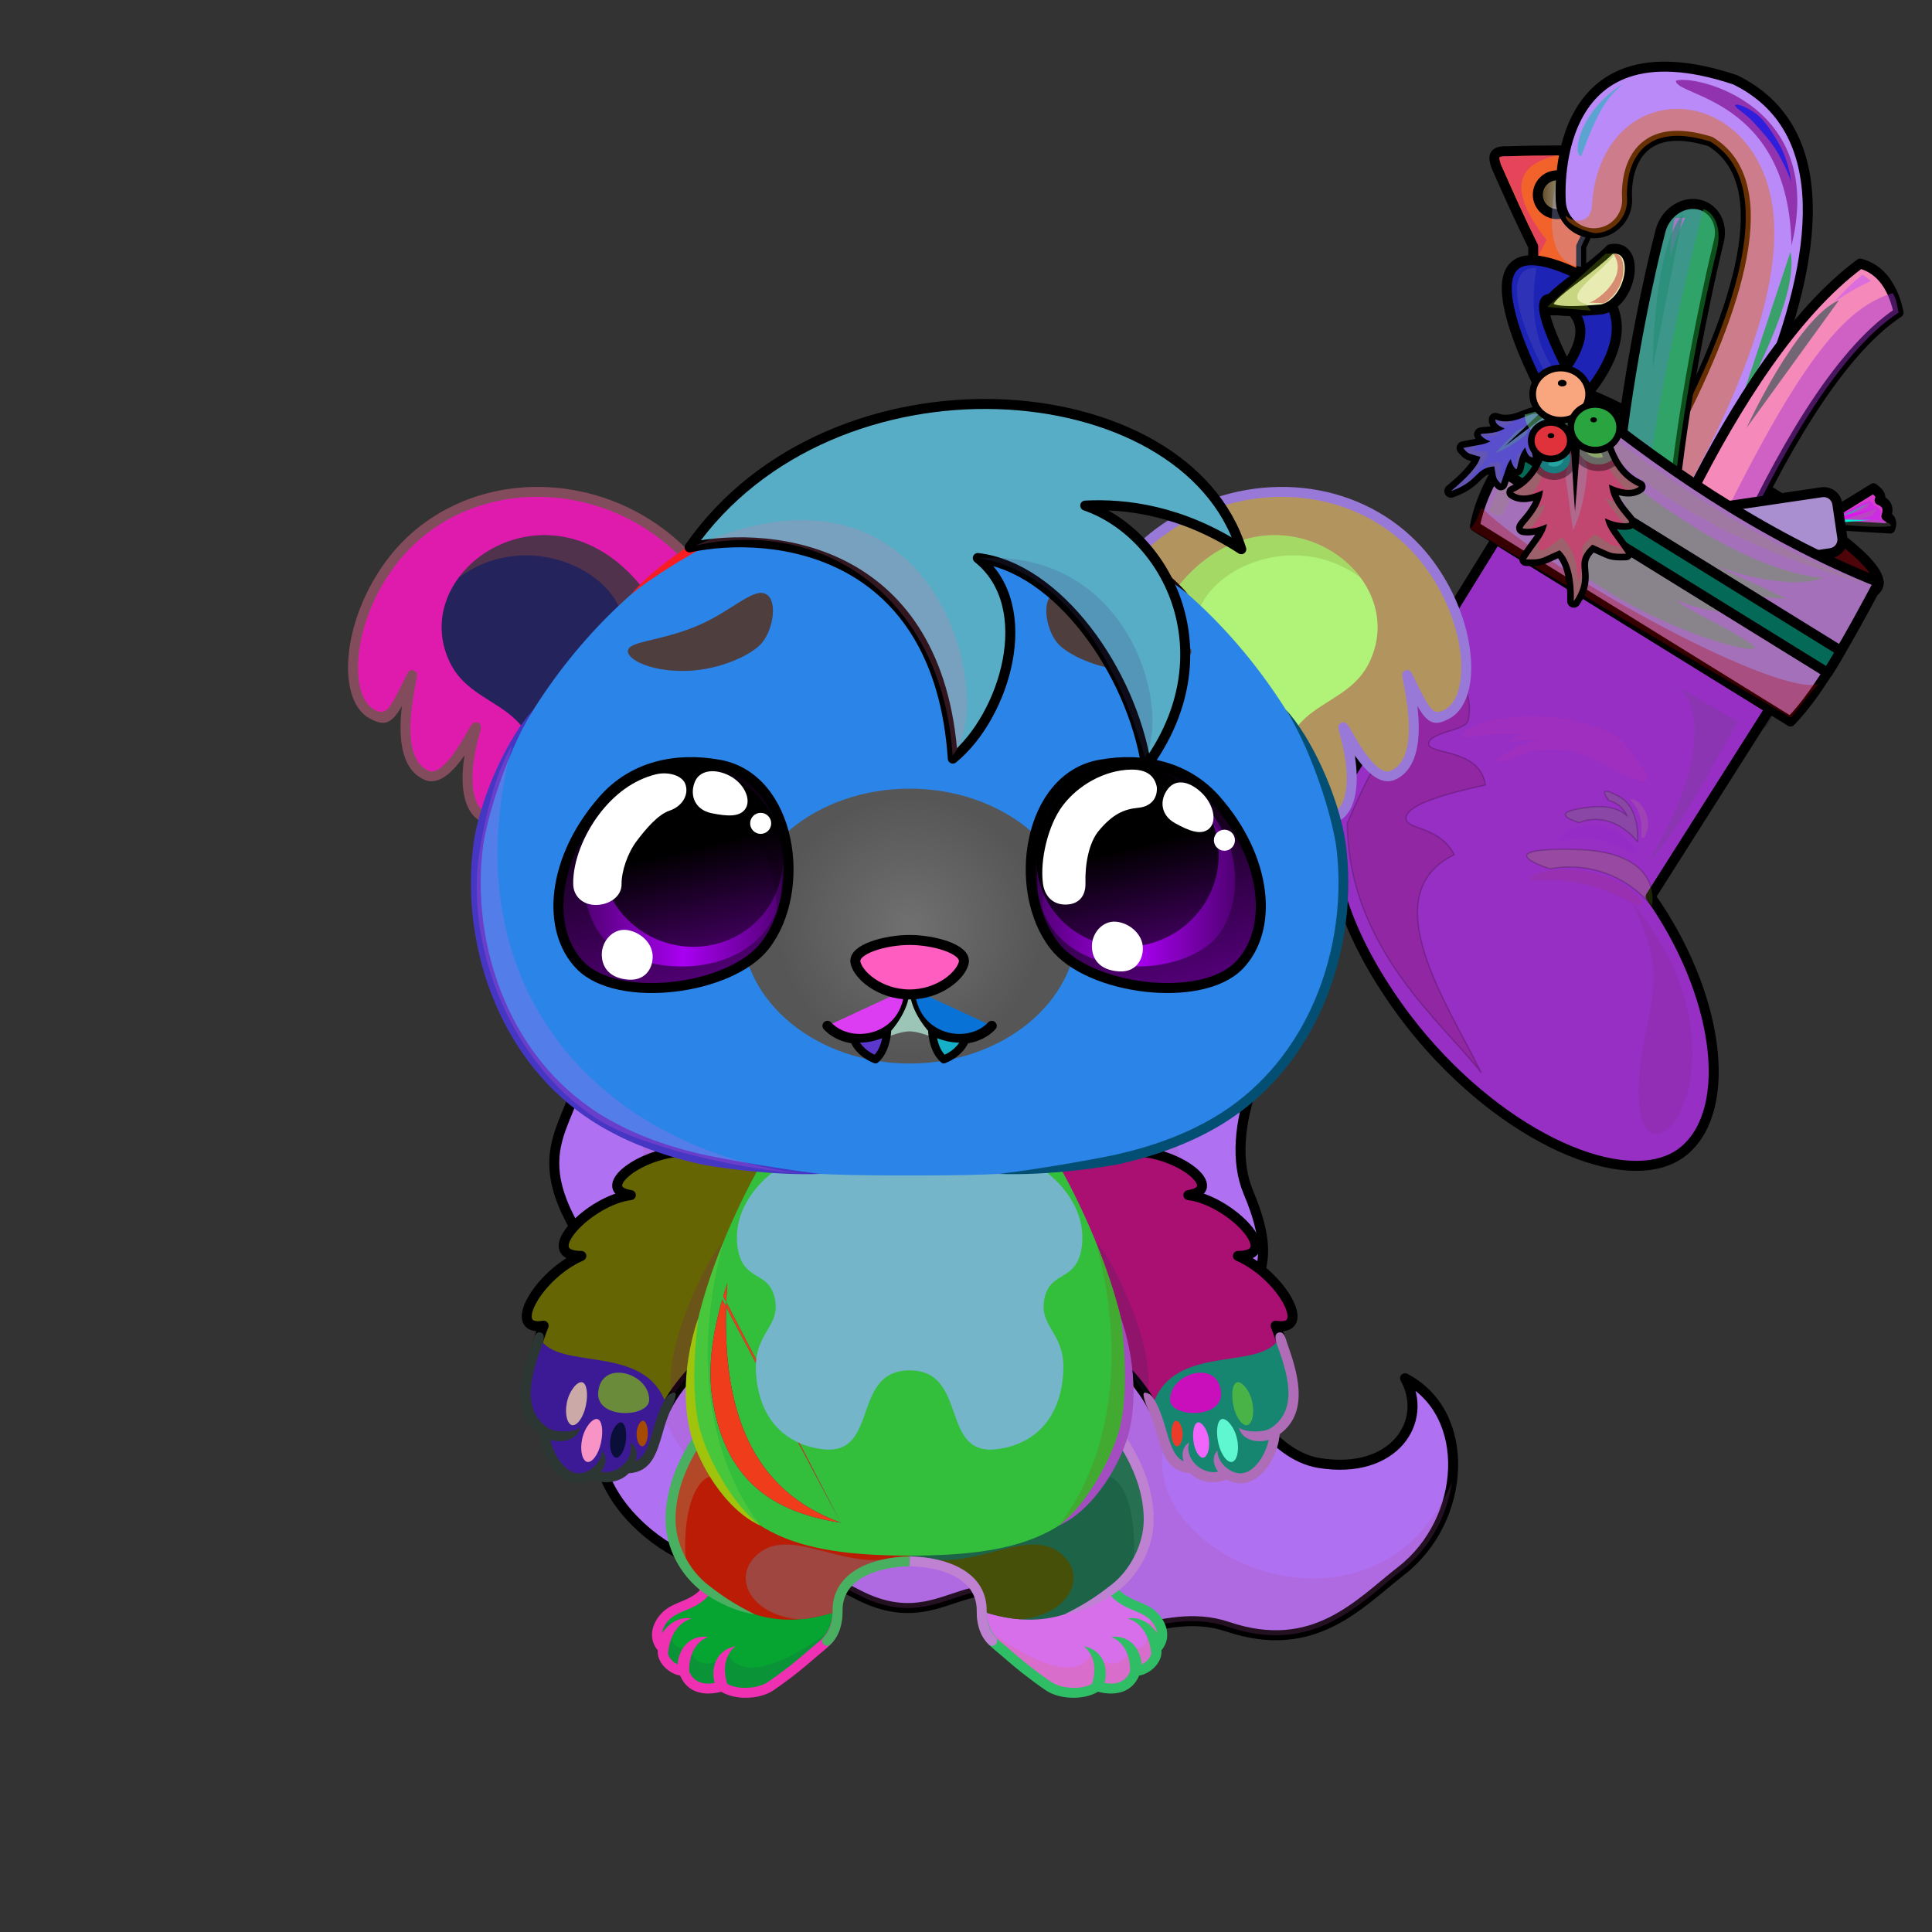 <svg xmlns="http://www.w3.org/2000/svg" xmlns:xlink="http://www.w3.org/1999/xlink" style="shape-rendering:geometricPrecision; text-rendering:geometricPrecision; image-rendering:optimizeQuality; fill-rule:evenodd; clip-rule:evenodd" version="1.1" viewBox="0 0 29000 29000" xml:space="preserve"><rect x="0" y="0" width="29000" height="29000" fill="#333333" stroke="none"/><defs><style type="text/css">.HairBack-Bear2fil14 {fill:black;fill-opacity:0.2}
.HairBack-Bear2fil431 {fill:url(#HairBack-Bear2id274)}
.HairBack-Bear2str0 {stroke:black;stroke-width:150;stroke-linecap:round;stroke-linejoin:round}
.Tail-Bear0fil22 {fill:none}
.RightFoot-Bear0fil35 {fill:#707070}
.RightFoot-Bear0fil14 {fill:black;fill-opacity:0.2}
.RightFoot-Bear0fil32 {fill:black;fill-rule:nonzero}
.RightLeg-Bear3fil437 {fill:url(#RightLeg-Bear3id151)}
.RightLeg-Bear3fil26 {fill:#ffffff}
.RightLeg-Bear3fil14 {fill:black;fill-opacity:0.2}
.RightLeg-Bear3fil32 {fill:black;fill-rule:nonzero}
.LeftFoot-Bear0fil35 {fill:#707070}
.LeftFoot-Bear0fil14 {fill:black;fill-opacity:0.2}
.LeftFoot-Bear0fil32 {fill:black;fill-rule:nonzero}
.LeftLeg-Bear3fil447 {fill:url(#LeftLeg-Bear3id520)}
.LeftLeg-Bear3fil26 {fill:#ffffff}
.LeftLeg-Bear3fil14 {fill:black;fill-opacity:0.2}
.LeftLeg-Bear3fil32 {fill:black;fill-rule:nonzero}
.RightHand-Bear5fil14 {fill:black;fill-opacity:0.2}
.RightHand-Bear5fil456 {fill:url(#RightHand-Bear5id75)}
.RightHand-Bear5str10 {stroke:#2B2A29;stroke-width:20}
.RightHand-Bear5fil22 {fill:none}
.RightHand-Bear5str0 {stroke:black;stroke-width:150;stroke-linecap:round;stroke-linejoin:round}
.RightPaw-Bear0fil457 {fill:#565656}
.RightPaw-Bear0fil32 {fill:black;fill-rule:nonzero}
.RightPaw-Bear0fil458 {fill:#A16A6A}
.LeftHand-Bear5fil469 {fill:url(#LeftHand-Bear5id76)}
.LeftHand-Bear5fil14 {fill:black;fill-opacity:0.2}
.LeftHand-Bear5fil22 {fill:none}
.LeftHand-Bear5str0 {stroke:black;stroke-width:150;stroke-linecap:round;stroke-linejoin:round}
.LeftPaw-Bear0fil457 {fill:#565656}
.LeftPaw-Bear0fil32 {fill:black;fill-rule:nonzero}
.LeftPaw-Bear0fil458 {fill:#A16A6A}
.Body-Bear5fil476 {fill:url(#Body-Bear5id267)}
.Body-Bear5fil14 {fill:black;fill-opacity:0.2}
.Body-Bear5fil32 {fill:black;fill-rule:nonzero}
.Body-Bear5fil22 {fill:none}
.Body-Bear5fil482 {fill:url(#Body-Bear5id211)}
.Ears-Bear7fil507 {fill:url(#Ears-Bear7id967)}
.Ears-Bear7fil32 {fill:black;fill-rule:nonzero}
.Ears-Bear7fil508 {fill:url(#Ears-Bear7id1015)}
.Ears-Bear7fil14 {fill:black;fill-opacity:0.2}
.Ears-Bear7fil509 {fill:url(#Ears-Bear7id125)}
.Ears-Bear7fil510 {fill:url(#Ears-Bear7id176)}
.Head-Bear2fil515 {fill:url(#Head-Bear2id233)}
.Head-Bear2fil32 {fill:black;fill-rule:nonzero}
.Head-Bear2fil14 {fill:black;fill-opacity:0.2}
.Head-Bear2fil516 {fill:url(#Head-Bear2id1046)}
.Mouth-Bear5fil100 {fill:black}
.Mouth-Bear5fil22 {fill:none}
.Mouth-Bear5str0 {stroke:black;stroke-width:150;stroke-linecap:round;stroke-linejoin:round}
.Mouth-Bear5fil152 {fill:white}
.Mouth-Bear5str9 {stroke:black;stroke-width:120;stroke-linecap:round;stroke-linejoin:round}
.Eyes-Bear9fil575 {fill:url(#Eyes-Bear9id808)}
.Eyes-Bear9fil576 {fill:url(#Eyes-Bear9id457)}
.Eyes-Bear9fil577 {fill:url(#Eyes-Bear9id744)}
.Eyes-Bear9fil155 {fill:#624d4d}
.Eyes-Bear9fil14 {fill:black;fill-opacity:0.2}
.Eyes-Bear9fil152 {fill:white}
.Eyes-Bear9fil204 {fill:white;fill-rule:nonzero}
.Eyes-Bear9fil578 {fill:url(#Eyes-Bear9id948)}
.Eyes-Bear9fil579 {fill:url(#Eyes-Bear9id330)}
.Eyes-Bear9fil580 {fill:url(#Eyes-Bear9id757)}
.Eyes-Bear9fil22 {fill:none}
.Eyes-Bear9str4 {stroke:black;stroke-width:150}
.Moustache-Bear0fil22 {fill:none}
.Nose-Bear0fil598 {fill:url(#Nose-Bear0id451)}
.Nose-Bear0str0 {stroke:black;stroke-width:150;stroke-linecap:round;stroke-linejoin:round}
.Hair-Bear6fil14 {fill:black;fill-opacity:0.2}
.Hair-Bear6fil604 {fill:url(#Hair-Bear6id1014)}
.Hair-Bear6str0 {stroke:black;stroke-width:150;stroke-linecap:round;stroke-linejoin:round}
.AccessorySockfil261 {fill:#006633}
.AccessorySockfil262 {fill:url(#AccessorySockid11)}
.AccessorySockfil263 {fill:#452300;fill-opacity:0.302}
.AccessorySockfil264 {fill:#F7EDED;fill-rule:nonzero}
.AccessorySockfil265 {fill:#CC1400;fill-rule:nonzero}
.AccessorySockfil266 {fill:#F7F2F2;fill-opacity:0.702}
.AccessorySockfil267 {fill:#F7F2F2;fill-opacity:0.549}
.AccessorySockfil268 {fill:snow;fill-opacity:0.8}
.AccessorySockfil269 {fill:#260606;fill-rule:nonzero;fill-opacity:0.451}
.AccessorySockfil270 {fill:#B0CB1F;fill-rule:nonzero}
.AccessorySockfil271 {fill:#8A8AFF;fill-rule:nonzero}
.AccessorySockfil273 {fill:#360059;fill-opacity:0.302}
.AccessorySockfil274 {fill:black}
.AccessorySockfil272 {fill:#990099}
.AccessorySockfil277 {fill:url(#AccessorySockid48)}
.AccessorySockfil278 {fill:url(#AccessorySockid58)}
.AccessorySockfil279 {fill:#FFE8FF;fill-opacity:0.4}
.AccessorySockfil280 {fill:#3e0059;fill-opacity:0.4}
.AccessorySockfil281 {fill:#FFE8FF;fill-opacity:0.302}
.AccessorySockfil282 {fill:#CC1400}
.AccessorySockfil284 {fill:snow}
.AccessorySockfil285 {fill:#CCFF66;fill-opacity:0.212}
.AccessorySockfil286 {fill:#CCFF66;fill-opacity:0.251}
.AccessorySockfil288 {fill:snow;fill-opacity:0.149}
.AccessorySockfil289 {fill:snow;fill-opacity:0.102}
.AccessorySockfil275 {fill:black;fill-opacity:0.302}
.AccessorySockfil290 {fill:#057A07}
.AccessorySockfil227 {fill:#B0CB1F;fill-opacity:0.2}
.AccessorySockfil228 {fill:#B0CB1F;fill-opacity:0.302}
.AccessorySockfil291 {fill:#CCFF66;fill-opacity:0.2}
.AccessorySockfil292 {fill:black;fill-opacity:0.502}
.AccessorySockfil231 {fill:black;fill-opacity:0.4}
.AccessorySockfil293 {fill:url(#AccessorySockid169)}
.AccessorySockfil294 {fill:url(#AccessorySockid170)}
.AccessorySockfil295 {fill:url(#AccessorySockid171)}
.AccessorySockfil297 {fill:#f2e6e6;fill-opacity:0.569}
.AccessorySockfil258 {fill:url(#AccessorySockid10)}
.AccessorySockstr1 {stroke:black;stroke-width:150;stroke-linecap:round;stroke-linejoin:round;stroke-miterlimit:22.926}
.AccessorySockfil259 {fill:url(#AccessorySockid18)}
.AccessorySockfil260 {fill:#002B16}
.AccessorySockfil80 {fill:none}
.AccessorySockstr0 {stroke:black;stroke-width:150;stroke-linecap:round;stroke-linejoin:round;stroke-miterlimit:22.926}
.AccessorySockfil108 {fill:none;fill-rule:nonzero}
.AccessorySockstr14 {stroke:black;stroke-width:150;stroke-linecap:round;stroke-linejoin:round;stroke-miterlimit:22.926;stroke-opacity:0.302}
.AccessorySockfil276 {fill:url(#AccessorySockid50)}
.AccessorySockstr3 {stroke:black;stroke-width:200;stroke-linecap:round;stroke-linejoin:round;stroke-miterlimit:22.926}
.AccessorySockstr15 {stroke:#CC6633;stroke-width:200;stroke-linecap:round;stroke-linejoin:round;stroke-miterlimit:22.926}
.AccessorySockfil283 {fill:black;fill-opacity:0.2}
.AccessorySockstr16 {stroke:black;stroke-width:150;stroke-linecap:round;stroke-linejoin:round;stroke-miterlimit:22.926;stroke-opacity:0.2}
.AccessorySockfil287 {fill:url(#AccessorySockid13)}
.AccessorySockstr17 {stroke:black;stroke-width:20;stroke-linecap:round;stroke-linejoin:round;stroke-miterlimit:22.926;stroke-opacity:0.2}
.AccessorySockfil230 {fill:none}
.AccessorySockstr8 {stroke:black;stroke-width:200;stroke-linecap:round;stroke-linejoin:round;stroke-miterlimit:22.926;stroke-opacity:0.4}
.AccessorySockstr9 {stroke:black;stroke-width:20;stroke-linecap:round;stroke-linejoin:round;stroke-miterlimit:22.926;stroke-opacity:0.4}
.AccessorySockstr10 {stroke:black;stroke-width:200;stroke-linecap:round;stroke-linejoin:round;stroke-miterlimit:22.926}
.AccessorySockfil235 {fill:black}
.AccessorySockstr11 {stroke:black;stroke-width:20;stroke-linecap:round;stroke-linejoin:round;stroke-miterlimit:22.926}
.AccessorySockfil296 {fill:url(#AccessorySockid31)}
</style><linearGradient gradientUnits="userSpaceOnUse" id="HairBack-Bear2id274" x1="15066" x2="15066" xlink:href="#HairBack-Bear2id1" y1="24545.6" y2="14683">
  </linearGradient><linearGradient gradientUnits="objectBoundingBox" id="RightLeg-Bear3id151" x1="50%" x2="50%" xlink:href="#RightLeg-Bear3id150" y1="100%" y2="0%">
  </linearGradient><linearGradient gradientUnits="objectBoundingBox" id="LeftLeg-Bear3id520" x1="50%" x2="50%" xlink:href="#LeftLeg-Bear3id150" y1="100%" y2="0%">
  </linearGradient><linearGradient gradientUnits="userSpaceOnUse" id="RightHand-Bear5id75" x1="17042.3" x2="17994.1" y1="17293.3" y2="21110.7">
   <stop offset="0" style="stop-opacity:1; stop-color:#302e2e"/>
   <stop offset="0.078" style="stop-opacity:1; stop-color:#302e2e"/>
   <stop offset="0.769" style="stop-opacity:1; stop-color:#565656"/>
   <stop offset="1" style="stop-opacity:1; stop-color:#565656"/>
  </linearGradient><linearGradient gradientUnits="userSpaceOnUse" id="LeftHand-Bear5id76" x1="10265.3" x2="9313.56" xlink:href="#LeftHand-Bear5id75" y1="17293.3" y2="21110.7">
  </linearGradient><linearGradient gradientUnits="objectBoundingBox" id="Body-Bear5id267" x1="50%" x2="50%" xlink:href="#Body-Bear5id266" y1="0%" y2="100%">
  </linearGradient><linearGradient gradientUnits="userSpaceOnUse" id="Body-Bear5id211" x1="13653.8" x2="13653.8" y1="17305.4" y2="21758.8">
   <stop offset="0" style="stop-opacity:1; stop-color:#f2e6e6"/>
   <stop offset="0.722" style="stop-opacity:1; stop-color:#ffffff"/>
   <stop offset="1" style="stop-opacity:1; stop-color:#ffffff"/>
  </linearGradient><linearGradient gradientUnits="userSpaceOnUse" id="Ears-Bear7id967" x1="6057.31" x2="9771.49" xlink:href="#Ears-Bear7id18" y1="8147.24" y2="11520.9">
  </linearGradient><linearGradient gradientUnits="userSpaceOnUse" id="Ears-Bear7id1015" x1="6992.88" x2="9313.72" xlink:href="#Ears-Bear7id67" y1="8654.53" y2="10917">
  </linearGradient><linearGradient gradientUnits="userSpaceOnUse" id="Ears-Bear7id125" x1="20994.5" x2="17792" xlink:href="#Ears-Bear7id18" y1="7925.71" y2="11742.4">
  </linearGradient><linearGradient gradientUnits="userSpaceOnUse" id="Ears-Bear7id176" x1="20194.5" x2="18114.2" xlink:href="#Ears-Bear7id67" y1="8478.07" y2="11093.5">
  </linearGradient><linearGradient gradientUnits="userSpaceOnUse" id="Head-Bear2id233" x1="13653.8" x2="13653.8" y1="7273.2" y2="17643.8">
   <stop offset="0" style="stop-opacity:1; stop-color:#707070"/>
   <stop offset="0.42" style="stop-opacity:1; stop-color:#565656"/>
   <stop offset="0.831" style="stop-opacity:1; stop-color:#565656"/>
   <stop offset="1" style="stop-opacity:1; stop-color:#302e2e"/>
  </linearGradient><radialGradient cx="13653.8" cy="13901.2" fx="13653.8" fy="13901.2" gradientTransform="matrix(1 -0 -0 0.972 0 389)" gradientUnits="userSpaceOnUse" id="Head-Bear2id1046" r="1996.08">
   <stop offset="0" style="stop-opacity:1; stop-color:#707070"/>
   <stop offset="1" style="stop-opacity:1; stop-color:#565656"/>
  </radialGradient><linearGradient gradientUnits="userSpaceOnUse" id="Eyes-Bear9id808" x1="10482.9" x2="9735.38" xlink:href="#Eyes-Bear9id27" y1="14728" y2="11542.1">
  </linearGradient><linearGradient gradientUnits="userSpaceOnUse" id="Eyes-Bear9id457" x1="8766.95" x2="11738.5" xlink:href="#Eyes-Bear9id57" y1="13043.6" y2="13043.6">
  </linearGradient><linearGradient gradientUnits="userSpaceOnUse" id="Eyes-Bear9id744" x1="10069.4" x2="10699.2" xlink:href="#Eyes-Bear9id384" y1="11528.1" y2="14193.6">
  </linearGradient><linearGradient gradientUnits="userSpaceOnUse" id="Eyes-Bear9id948" x1="17572.3" x2="16824.7" xlink:href="#Eyes-Bear9id27" y1="14728" y2="11542.1">
  </linearGradient><linearGradient gradientUnits="userSpaceOnUse" id="Eyes-Bear9id330" x1="15569.2" x2="18540.7" xlink:href="#Eyes-Bear9id57" y1="13043.6" y2="13043.6">
  </linearGradient><linearGradient gradientUnits="userSpaceOnUse" id="Eyes-Bear9id757" x1="16608.5" x2="17238.2" xlink:href="#Eyes-Bear9id384" y1="11528.1" y2="14193.6">
  </linearGradient><linearGradient gradientUnits="userSpaceOnUse" id="Nose-Bear0id451" x1="13653.8" x2="13653.8" y1="14108.6" y2="14926.9">
   <stop offset="0" style="stop-opacity:1; stop-color:#FFCCCC"/>
   <stop offset="1" style="stop-opacity:1; stop-color:#453F2C"/>
  </linearGradient><linearGradient gradientUnits="userSpaceOnUse" id="Hair-Bear6id1014" x1="17919.4" x2="11063.8" xlink:href="#Hair-Bear6id49" y1="10137.2" y2="7426.22">
  </linearGradient><linearGradient gradientUnits="userSpaceOnUse" id="AccessorySockid11" x1="23101.21" x2="24268.77" y1="5062.32" y2="5062.32">
   <stop offset="0" style="stop-opacity:1; stop-color:#002B16"/>
   <stop offset="0.58" style="stop-opacity:1; stop-color:#004824"/>
   <stop offset="1" style="stop-opacity:1; stop-color:#006633"/>
  </linearGradient><linearGradient gradientUnits="userSpaceOnUse" id="AccessorySockid48" x1="25752.67" x2="26886.75" xlink:href="#AccessorySockid13" y1="7936.97" y2="7769.88">
  </linearGradient><linearGradient gradientUnits="userSpaceOnUse" id="AccessorySockid58" x1="25929.93" x2="26697.48" xlink:href="#AccessorySockid13" y1="7869.22" y2="7756.13">
  </linearGradient><radialGradient cx="23426.16" cy="5813.67" fx="23426.16" fy="5813.67" gradientTransform="matrix(0.81 -1.288 1.395 0.748 -3656 31629)" gradientUnits="userSpaceOnUse" id="AccessorySockid169" r="229.66">
   <stop offset="0" style="stop-opacity:1; stop-color:#ED8E8E"/>
   <stop offset="0.18" style="stop-opacity:1; stop-color:#DE4949"/>
   <stop offset="0.349" style="stop-opacity:1; stop-color:#C73232"/>
   <stop offset="0.6" style="stop-opacity:1; stop-color:#990000"/>
   <stop offset="0.871" style="stop-opacity:1; stop-color:#590B0B"/>
   <stop offset="0.961" style="stop-opacity:1; stop-color:#4A0C0C"/>
   <stop offset="0.039" style="stop-opacity:1; stop-color:#9A4848"/>
   <stop offset="1" style="stop-opacity:1; stop-color:#470202"/>
  </radialGradient><radialGradient cx="23278" cy="6547.33" fx="23278" fy="6547.33" gradientTransform="matrix(0.81 -1.288 1.395 0.748 -4708 31624)" gradientUnits="userSpaceOnUse" id="AccessorySockid170" r="150.91" xlink:href="#AccessorySockid169">
  </radialGradient><radialGradient cx="23944.75" cy="6325.74" fx="23944.75" fy="6325.74" gradientTransform="matrix(0.81 -1.288 1.395 0.748 -4272 32426)" gradientUnits="userSpaceOnUse" id="AccessorySockid171" r="196.85" xlink:href="#AccessorySockid169">
  </radialGradient><linearGradient gradientUnits="userSpaceOnUse" id="AccessorySockid10" x1="22431.21" x2="24332.69" y1="3455.95" y2="3455.95">
   <stop offset="0" style="stop-opacity:1; stop-color:#553F1C"/>
   <stop offset="1" style="stop-opacity:1; stop-color:#CCC6AF"/>
  </linearGradient><linearGradient gradientUnits="userSpaceOnUse" id="AccessorySockid18" x1="23083.23" x2="23665.31" xlink:href="#AccessorySockid10" y1="2922.83" y2="2922.83">
  </linearGradient><linearGradient gradientUnits="userSpaceOnUse" id="AccessorySockid50" x1="26182.58" x2="26579.3" xlink:href="#AccessorySockid13" y1="8031.25" y2="7972.8">
  </linearGradient><linearGradient gradientUnits="userSpaceOnUse" id="AccessorySockid31" x1="23242.22" x2="24464.03" xlink:href="#AccessorySockid10" y1="4201.48" y2="4201.48">
  </linearGradient><linearGradient gradientUnits="userSpaceOnUse" id="HairBack-Bear2id1" x1="19686.9" x2="19686.9" y1="18541.7" y2="13821.1">
   <stop offset="0" style="stop-opacity:1; stop-color:#f3f3f3"/>
   <stop offset="0.18" style="stop-opacity:1; stop-color:#f3f3f3"/>
   <stop offset="1" style="stop-opacity:1; stop-color:#d9c3c3"/>
  </linearGradient><linearGradient gradientUnits="userSpaceOnUse" id="RightLeg-Bear3id150" x1="15526.7" x2="15526.7" y1="24311.8" y2="20742.8">
   <stop offset="0" style="stop-opacity:1; stop-color:#707070"/>
   <stop offset="0.278" style="stop-opacity:1; stop-color:#707070"/>
   <stop offset="1" style="stop-opacity:1; stop-color:#565656"/>
  </linearGradient><linearGradient gradientUnits="userSpaceOnUse" id="LeftLeg-Bear3id150" x1="15526.7" x2="15526.7" y1="24311.8" y2="20742.8">
   <stop offset="0" style="stop-opacity:1; stop-color:#707070"/>
   <stop offset="0.278" style="stop-opacity:1; stop-color:#707070"/>
   <stop offset="1" style="stop-opacity:1; stop-color:#565656"/>
  </linearGradient><linearGradient gradientUnits="userSpaceOnUse" id="LeftHand-Bear5id75" x1="17042.3" x2="17994.1" y1="17293.3" y2="21110.7">
   <stop offset="0" style="stop-opacity:1; stop-color:#302e2e"/>
   <stop offset="0.078" style="stop-opacity:1; stop-color:#302e2e"/>
   <stop offset="0.769" style="stop-opacity:1; stop-color:#565656"/>
   <stop offset="1" style="stop-opacity:1; stop-color:#565656"/>
  </linearGradient><linearGradient gradientUnits="userSpaceOnUse" id="Body-Bear5id266" x1="13653.8" x2="13653.8" y1="17442" y2="23250.9">
   <stop offset="0" style="stop-opacity:1; stop-color:#302e2e"/>
   <stop offset="0.059" style="stop-opacity:1; stop-color:#302e2e"/>
   <stop offset="0.529" style="stop-opacity:1; stop-color:#565656"/>
   <stop offset="1" style="stop-opacity:1; stop-color:#707070"/>
  </linearGradient><linearGradient gradientUnits="userSpaceOnUse" id="Ears-Bear7id18" x1="10235.1" x2="10235.1" y1="19681.2" y2="17649.5">
   <stop offset="0" style="stop-opacity:1; stop-color:#877878"/>
   <stop offset="1" style="stop-opacity:1; stop-color:#624d4d"/>
  </linearGradient><linearGradient gradientUnits="userSpaceOnUse" id="Ears-Bear7id67" x1="19243.1" x2="17345.7" y1="8365.42" y2="10750.8">
   <stop offset="0" style="stop-opacity:1; stop-color:#F2E6E6"/>
   <stop offset="1" style="stop-opacity:1; stop-color:#B58383"/>
  </linearGradient><linearGradient gradientUnits="userSpaceOnUse" id="Eyes-Bear9id27" x1="16937.6" x2="16937.6" y1="14961.3" y2="11448.6">
   <stop offset="0" style="stop-opacity:1; stop-color:#500073"/>
   <stop offset="1" style="stop-opacity:1; stop-color:black"/>
  </linearGradient><linearGradient gradientUnits="objectBoundingBox" id="Eyes-Bear9id57" x1="100%" x2="0%" y1="50%" y2="50%">
   <stop offset="0" style="stop-opacity:1; stop-color:#500073"/>
   <stop offset="0.502" style="stop-opacity:1; stop-color:#a900f2"/>
   <stop offset="1" style="stop-opacity:1; stop-color:#500073"/>
  </linearGradient><linearGradient gradientUnits="userSpaceOnUse" id="Eyes-Bear9id384" x1="16417.8" x2="16417.8" y1="11784.3" y2="14068.5">
   <stop offset="0" style="stop-opacity:1; stop-color:black"/>
   <stop offset="0.45" style="stop-opacity:1; stop-color:black"/>
   <stop offset="1" style="stop-opacity:1; stop-color:#3e0059"/>
  </linearGradient><linearGradient gradientUnits="userSpaceOnUse" id="Hair-Bear6id49" x1="13715.8" x2="13715.8" y1="6802.99" y2="8218.57">
   <stop offset="0" style="stop-opacity:1; stop-color:#d9c3c3"/>
   <stop offset="1" style="stop-opacity:1; stop-color:#f3f3f3"/>
  </linearGradient><linearGradient gradientUnits="userSpaceOnUse" id="AccessorySockid13" x1="22470.97" x2="27631" y1="8405.53" y2="8405.53">
   <stop offset="0" style="stop-opacity:1; stop-color:#FFD11B"/>
   <stop offset="0.102" style="stop-opacity:1; stop-color:#FFD631"/>
   <stop offset="0.259" style="stop-opacity:1; stop-color:#FFFCF0"/>
   <stop offset="0.412" style="stop-opacity:1; stop-color:#FFE477"/>
   <stop offset="0.6" style="stop-opacity:1; stop-color:#FFA526"/>
   <stop offset="0.729" style="stop-opacity:1; stop-color:#FFB854"/>
   <stop offset="0.878" style="stop-opacity:1; stop-color:#FFCB70"/>
   <stop offset="1" style="stop-opacity:1; stop-color:#F0A400"/>
  </linearGradient></defs><g id="AccessorySock">
  <g>
   <g>
    <path class="AccessorySockfil258 AccessorySockstr1" d="M22625.78 2270.9c534.89,-18.59 912.94,-8.96 1398.08,-17.03 328.57,-5.47 374.84,30.19 233.21,339.07l-522.96 1107.25 0 958.33 -719.67 0 0 -958.33c-202.33,-409.06 -365.31,-774.83 -556.8,-1205.92 -41.84,-128.65 -63.07,-234.1 168.14,-223.37z" style="fill:#f2622b"/>
    <circle class="AccessorySockfil259 AccessorySockstr1" cx="23374.27" cy="2922.83" r="291.04"/>
   </g>
   <path class="AccessorySockfil260 AccessorySockstr1" d="M25892.02 6987.4c1337.64,741.86 2462.34,1520.91 2290.12,1831.43 -172.22,310.52 -1576.13,34.93 -2913.77,-706.93 -1337.64,-741.86 -2123.67,-1891.34 -1951.45,-2201.86 172.22,-310.52 1237.46,335.5 2575.1,1077.36z" style="fill:#4d050a"/>
   <path class="AccessorySockfil261" d="M23510.48 5503.19c207.8,-290.25 409.23,-750.71 -157.7,-992.27 -379.57,-161.73 -62.86,554.43 157.7,992.27zm37.62 -1451.25c1567.62,667.95 89.97,2066.73 85.78,2070.76l-0.08 -0.08c-15.16,14.57 -32.43,27.46 -51.68,38.16 -120.27,66.87 -271.99,23.59 -338.86,-96.68 -4.49,-8.06 -1591.07,-2819.99 304.84,-2012.16z" style="fill:#843a8c"/>
   <path class="AccessorySockfil262" d="M23677.24 5200.95c85,-228.9 72.25,-478.84 -237.58,-648.05 -99.49,-47.99 -244.37,-126.95 -262,15.16 -6.8,-39.75 -174.32,-537.67 9.16,-635.65 122.67,27.94 188.03,45.71 361.28,119.53 1567.62,667.95 89.97,2066.73 85.78,2070.76l-0.08 -0.08c-15.16,14.57 -32.43,27.46 -51.68,38.16 -112.83,62.73 -253.35,28.51 -325.51,-75.26 107.24,-133.18 357.34,-228.67 256.16,-579.54 75.31,-124.2 115.5,-167.49 164.47,-305.03z" style="fill:#429309"/>
   <path class="AccessorySockfil80 AccessorySockstr0" d="M23510.48 5503.19c207.8,-290.25 409.23,-750.71 -157.7,-992.27 -255.07,-108.68 -195.71,179.08 -62.4,512.4 65.06,162.7 147.75,336.26 220.1,479.87zm37.62 -1451.25c1567.62,667.95 89.97,2066.73 85.78,2070.76l-0.08 -0.08c-15.16,14.57 -32.43,27.46 -51.68,38.16 -120.27,66.87 -271.99,23.59 -338.86,-96.68 -4.49,-8.06 -1591.07,-2819.99 304.84,-2012.16z" style="fill:#1c23b5"/>
   <path class="AccessorySockfil263" d="M23357.74 2334.94l-664.79 9.23c-208.72,-7.82 -224.95,-13.08 -122.36,209.28l518.59 1125.56 3.77 158.59 121.9 -232.66c-590.29,-761.68 -452.17,-1129.21 142.89,-1270z" style="fill:#c901c9"/>
   <g>
    <path class="AccessorySockfil263" d="M23464.22 2294.85c0,0 -525.88,1650.27 269.89,1709.07l0 -303.73 522.96 -1107.25c13.67,-29.82 25.58,-57.06 35.66,-82 -16.11,-113.35 -32.64,-200.38 -41.31,-243.23 -49.21,-12.94 -121.78,-15.41 -220.29,-13.95l-566.91 41.09z" style="fill:#b5b3f1"/>
    <path class="AccessorySockfil264" d="M23428.9 3038.51c19.44,274.41 257.66,481.12 532.08,461.69 274.41,-19.44 481.12,-257.67 461.68,-532.08 -0.26,-3.65 -104,-1263.23 1250.58,-843.62 2067.23,1262.25 -2559.06,7626.6 -2572.38,7645.04 -161.45,222.53 -111.92,533.82 110.62,695.27 222.53,161.45 533.82,111.92 695.27,-110.62 1048.67,-1451.6 5101.71,-7626.05 2138.27,-9156.69 -2843.97,-949.57 -2616.68,1833.05 -2616.12,1841.01z" style="fill:#5a0d52"/>
    <path class="AccessorySockfil265" d="M23428.9 3038.51c19.44,274.41 257.66,481.12 532.08,461.69 274.41,-19.44 481.12,-257.67 461.68,-532.08 -0.06,-0.89 -6.29,-77.24 4.18,-185.71 -266.57,-167.98 -654.76,-328.89 -951,-439.95 -72.53,380.09 -47.12,693.39 -46.94,696.05zm1118.94 -664.89c42.56,-74.29 99.17,-143.7 174.25,-199.88 -110.64,-304.29 -349.43,-695.65 -534.96,-976.8 -277.48,163.31 -455.21,410.11 -568.34,670.57 405.34,108.01 717.57,320.09 929.05,506.11zm526.19 -329.34c30.88,-3.18 256.28,-26.54 290.12,-26.77 146.24,-283.36 123.07,-612.85 229.44,-940.08 -346.37,-72.27 -672.62,-93.06 -916.09,-53.05 259.75,371.27 358.86,762.65 396.53,1019.9zm605.5 103.19c70.55,49.46 251.8,215.16 305.47,277.28 251.57,-212.44 500.99,-471.78 713.97,-692.46 -121.59,-141.78 -350,-378.64 -525.65,-485.82 -117.19,363.51 -325.66,673.33 -493.79,901zm497.94 769.44c32.67,189.61 34.78,400.11 11.8,626.17 301.6,-149.81 633.65,-359.75 921.34,-556.04 -10.57,-236.21 -45.67,-459.82 -109.47,-667.09 -272.03,269.45 -564.9,461.92 -823.67,596.96zm-101.34 1245.64c-69.18,274.29 -163.78,562.03 -276.36,856.14 378.84,-96.92 773.98,-231.22 1070.1,-339.48 78.92,-277.89 141.15,-551.16 183.32,-816.24 -378.28,179.12 -733.18,261.6 -977.06,299.58zm-557.47 1525.73c-180.97,398.76 -384.88,799.5 -595.84,1185.96 425.52,-92.38 902.94,-251.24 1254.05,-378.64 144.09,-311.01 279.31,-627.19 399.96,-943.17 -391.99,115.47 -761.73,142.87 -1058.17,135.85zm-935 1786.41c-213.12,365.62 -424.42,708.23 -617.95,1011.58 495.8,-69.83 1016.7,-193.47 1310.47,-268.58 148.54,-257.2 299.76,-528.94 448.53,-810.94 -450.63,102.94 -858.66,96.45 -1141.05,67.94zm-1035.18 1648.74c-267.93,398.76 -445.04,642.53 -447.62,646.11 -100.04,137.87 -119.05,309.83 -66.13,459.1 399.72,-56.57 815.11,-147.87 1114.33,-220.34 150.73,-220.14 361.06,-535.34 601.28,-918.09 -455.77,96.63 -876.9,80.34 -1201.86,33.22z" style="fill:#4fb3c7"/>
    <path class="AccessorySockfil108 AccessorySockstr0" d="M23428.9 3038.51c19.44,274.41 257.66,481.12 532.08,461.69 274.41,-19.44 481.12,-257.67 461.68,-532.08 -0.26,-3.65 -104,-1263.23 1250.58,-843.62 2067.23,1262.25 -2559.06,7626.6 -2572.38,7645.04 -161.45,222.53 -111.92,533.82 110.62,695.27 222.53,161.45 533.82,111.92 695.27,-110.62 1040.21,-1391.5 5166.44,-7675.97 2138.27,-9156.69 -2843.97,-949.57 -2616.68,1833.05 -2616.12,1841.01z" style="fill:#b98af8"/>
    <path class="AccessorySockfil266" d="M26891.06 3685.48c-39.95,-2223.41 -1746.59,-2234.38 -1735.17,-2473.93 276.45,-97.8 2257.03,351.16 1735.17,2473.93z" style="fill:#810e90"/>
    <path class="AccessorySockfil266" d="M26875.34 3781.51l-744.73 2244.33c0,0 892.38,-1568.2 744.73,-2244.33z" style="fill:#05ab2f"/>
    <path class="AccessorySockfil267" d="M24356.85 1263.38c-646.27,402.2 -762.32,1055.97 -623.33,1081.2 302.72,-830.67 450.78,-920.21 623.33,-1081.2z" style="fill:#0fbab2"/>
    <path class="AccessorySockfil268" d="M26424.11 1762.35c-113.27,-107.49 -317.85,-210.3 -370.52,-189.32 -52.68,20.97 142.2,125.8 259.65,254.47 132.95,145.65 245.48,264.36 357.04,442.24 100.23,171.04 177.22,343.2 212.91,451.83 -13.51,-174.08 -94.12,-405.11 -160.57,-527.71 -69.01,-127.32 -196.78,-331.04 -298.51,-431.51z" style="fill:#1719e6"/>
    <path class="AccessorySockfil269" d="M23898.12 3039.09c3.71,322.59 -261.6,318.91 -395.92,198.41 -3.17,151.51 396.22,267.13 458.78,262.7 274.41,-19.44 481.12,-257.67 461.68,-532.08 -0.26,-3.65 -104,-1263.23 1250.58,-843.62 2067.23,1262.25 -2559.06,7626.6 -2572.38,7645.04 -161.45,222.53 -118.6,388.68 54.28,598.9 101.1,73.34 51.45,140.05 166.8,129.88 3051.42,-4337.18 3650.58,-6649.49 3155.9,-7884.79 -572.56,-1429.77 -2433.54,-1297.94 -2579.72,425.56z" style="fill:#e46c07"/>
   </g>
   <g>
    <path class="AccessorySockfil264" d="M28498.46 4690.77c-1850.63,1221.32 -3543.95,6359.58 -3549.9,6377.47 -86.29,261.04 -367.87,402.7 -628.91,316.41 -261.04,-86.29 -402.7,-367.87 -316.41,-628.91 417.8,-1255.43 1970.07,-5347.53 3951.62,-6790.08 237.87,76.12 447.45,281.77 543.6,725.11z" style="fill:#5829b4"/>
    <path class="AccessorySockfil270" d="M28498.51 4690.98c-100.83,66.58 -201.19,144.78 -300.85,233.12 -44.83,-272.73 -68.76,-585.75 -80.74,-881.71 168.21,109.33 308.07,309.42 381.59,648.59zm-737.52 686.85c-182.19,216.39 -360.46,461.27 -533.39,724.46 -142.66,-364.09 -264.51,-763.24 -349.64,-1066.82 179.43,-226.4 364.86,-436.55 555.36,-625.64 75.62,411.65 216.02,747.88 327.67,968zm-912.6 1343.79c-217.91,379.84 -424.02,779.45 -614.43,1176.44 -173.62,-399.32 -323.6,-879.6 -425.32,-1238.99 168.23,-298.64 345.85,-593.1 531.81,-875.62 135.29,385.59 329.06,701.68 507.94,938.17zm-903.61 1802.5c-172.23,386.56 -326.85,758.21 -459.98,1092.5 -232.98,-443.18 -436.95,-938.18 -547.62,-1220.48 121.97,-270.82 254.17,-552.3 396.12,-837.79 179.72,425.87 423.37,753.23 611.48,965.77zm-733.35 1803.36c-167.1,450.42 -261.48,736.57 -262.87,740.76 -53.46,161.74 -181.91,277.63 -333.98,321.88 -187.61,-357.46 -356.18,-747.93 -472.18,-1033.11 90.61,-250.94 223.55,-605.79 393.85,-1024.36 187.84,426.35 447.09,758.63 675.18,994.83z" style="fill:#57fcde"/>
    <path class="AccessorySockfil108 AccessorySockstr0" d="M28498.46 4690.77c-1850.63,1221.32 -3543.95,6359.58 -3549.9,6377.47 -86.29,261.04 -367.87,402.7 -628.91,316.41 -261.04,-86.29 -402.7,-367.87 -316.41,-628.91 383.67,-1218.89 1940.4,-5338.99 3919.13,-6799.46 251.12,67.58 475.59,271.1 576.09,734.49z" style="fill:#f58aba"/>
    <path class="AccessorySockfil266" d="M27534.51 4532.97c191.06,-132.38 373.01,-235.52 546.11,-314.87 -39.07,-37.65 -80.55,-68.56 -123.62,-94.16 -140.85,109.65 -282.17,244.39 -422.49,409.03z" style="fill:#d062eb"/>
    <path class="AccessorySockfil266" d="M27603.33 4506.58l-1386.41 1915.59c0,0 751.41,-1640.42 1386.41,-1915.59z" style="fill:#3b5757"/>
    <path class="AccessorySockfil269" d="M28498.46 4690.77c-1850.63,1221.32 -3543.95,6359.58 -3549.9,6377.47 -86.29,261.04 -246.17,323.33 -517.79,305.83 -118.58,-39.2 -143.72,40.06 -202.85,-59.5 2333.36,-5274.89 3218.34,-6636.97 4182.87,-6913.98 58.53,101.99 53.71,133.61 87.67,290.18z" style="fill:#a02fd3"/>
   </g>
   <g>
    <path class="AccessorySockfil264" d="M25301.24 10705.18c-796.52,-1875.83 495.6,-7068.18 500.05,-7086.28 65.45,-263.91 -77.95,-511.14 -320.26,-552.2 -242.31,-41.07 -491.8,139.59 -557.24,403.49 -312.61,1270.45 -1186.39,5495.89 -401.3,7620.99 219.55,39.59 482.63,-45.33 778.75,-386z" style="fill:#02d5ac"/>
    <path class="AccessorySockfil271" d="M25301.38 10705.02c-43.38,-102.23 -80.56,-214.3 -112.11,-334.83 -171.25,215.91 -346.81,475.91 -504.7,726.46 183.14,-19.98 390.3,-130.99 616.81,-391.63zm-216.84 -920.57c-30.09,-267.8 -42.87,-558.49 -42.38,-862.64 -291.72,251.55 -585.2,542.62 -802.67,767.35 22.95,275.23 58.64,539.07 108.78,786.94 264.54,-322.36 540.54,-550.83 736.27,-691.65zm-20.08 -1566.08c24.84,-424.93 68.62,-861.72 123.04,-1289.28 -333.03,268.28 -688.73,617.03 -946.89,882.65 -21.89,332.72 -34.53,665.98 -34.81,992.62 296.91,-273.4 603.46,-460.8 858.66,-585.99zm217.33 -1958.65c63.03,-410.5 131.99,-800.3 198.56,-1148.28 -400.31,279.9 -804.56,617.45 -1030.79,812.46 -43.17,288.17 -83.9,590.09 -119.21,899.79 351.02,-288.53 701.25,-463.58 951.44,-563.97zm347.51 -1883.95c99.05,-463.44 170.95,-752.63 171.99,-756.87 40.56,-163.51 0.91,-320.62 -92.74,-426.25 -322.65,225.9 -647.38,488.77 -879.12,683.91 -57.07,257.09 -134.12,622.76 -214.71,1060.07 357.45,-285.35 722.04,-457.73 1014.58,-560.86z" style="fill:#c6d775"/>
    <path class="AccessorySockfil108 AccessorySockstr0" d="M25301.24 10705.18c-796.52,-1875.83 495.6,-7068.18 500.05,-7086.28 65.45,-263.91 -77.95,-511.14 -320.26,-552.2 -242.31,-41.07 -491.8,139.59 -557.24,403.49 -320.25,1223.74 -1204.71,5475.36 -430.77,7614.7 225.35,52.85 498.71,-23.63 808.22,-379.71z" style="fill:#3c978a"/>
    <path class="AccessorySockfil266" d="M24544.26 10557.79c79.07,199.1 165.9,368.89 257.94,514.18 -48.7,15.24 -95.85,23.58 -141.54,26.63 -52.23,-157.2 -92.21,-336.3 -116.4,-540.81z" style="fill:#68e12a"/>
    <path class="AccessorySockfil266" d="M24526.47 10467.79l-93.78 -2270.34c0,0 -251.85,1751.09 93.78,2270.34z" style="fill:#38fa0b"/>
    <path class="AccessorySockfil269" d="M25301.24 10705.18c-796.52,-1875.83 463.85,-6930.6 468.3,-6948.7 94.73,-382 -79.64,-592.76 -203.14,-616.92 -1171.43,4583.44 -1179.74,6792.04 -566.04,7836.54 95.87,-62.24 196.3,-150.61 300.88,-270.92z" style="fill:#1fb23e"/>
   </g>
   <g>
    <path class="AccessorySockfil272 AccessorySockstr0" d="M28121.21 7329.28l-654.4 402.62 -31.42 145.61 937.81 55.68c32.89,-87.15 13.14,-148.74 -58.14,-185.29 41.4,-117.71 6.53,-199.96 -101.53,-240.58 37.99,-73.15 -21.07,-120.98 -92.32,-178.04z" style="fill:#cd2ce2"/>
    <g>
     <path class="AccessorySockfil273" d="M27785.63 7740.83c43.35,-25.66 51.14,-39.62 232.65,-115.8 31.35,-22.72 62.73,-90.13 29.65,-74.31 -327.92,156.87 -341.46,202.41 -570.97,273.5l102.14 3.26 -8.16 21.73c-13.3,2.33 -27.84,4.93 -43.87,7.84l-89.99 58.44c50.15,-12.41 87.77,-21.26 119.43,-27.84l-2.84 7.57c7.69,-4 15.03,-7.79 22.11,-11.44 111.31,-21.53 476.66,48.49 809.48,14.43 1.23,-85.75 -275.39,-96.18 -300.06,-96.14 -204.1,0.34 -341.41,7.49 -411.86,14.27 206.94,-39.07 116.17,29.14 434.84,-83.04 28.7,-41.53 81.09,-104.53 54.84,-97.64 -149.62,39.3 -320.68,95.41 -377.39,105.17z" style="fill:#8b867b"/>
     <path class="AccessorySockfil274" d="M27590.54 7795.87c237.87,-90.75 123.81,-46.42 467.01,-248.22 -399.19,188.96 -327.96,168.19 -574.25,244.8l107.24 3.42z" style="fill:#6288ba"/>
     <path class="AccessorySockfil274" d="M27533.4 7825.28c250.5,-45.48 140.22,-16.85 538.31,-21.85 -439.36,44.96 -377.91,18.34 -628.3,80.29l89.99 -58.44z" style="fill:#04eed3"/>
     <path class="AccessorySockfil274" d="M27592.76 7776.17c232.86,-102.91 173.39,-39.86 559.23,-137.99 -416.59,146.65 -363.09,106.37 -591.99,225.27l32.76 -87.28z" style="fill:#de15ea"/>
    </g>
    <path class="AccessorySockfil272" d="M24949.57 7741.73l2395.43 -352.94c112.05,-16.51 217.23,61.66 233.74,173.7l74.66 506.73c16.51,112.04 -61.66,217.23 -173.71,233.74l-2395.42 352.94c-112.05,16.51 -217.23,-61.66 -233.74,-173.71l-74.66 -506.72c-16.51,-112.05 61.66,-217.23 173.7,-233.74z" style="fill:#8f8434"/>
    <path class="AccessorySockfil275 AccessorySockstr14" d="M26013.44 7630.8l396.71 -58.45 11.65 79.04c200.51,9.5 348.17,73.45 362.51,170.8 14.35,97.36 -108.59,201.18 -297.85,268.11l51.78 351.37 -396.72 58.45 -49.96 -339.09c-239.66,5.28 -425.16,-62.02 -441.33,-171.74 -16.17,-109.73 142.05,-227.66 373.04,-291.73l-9.83 -66.76z" style="fill:#fe654e"/>
    <polygon class="AccessorySockfil276 AccessorySockstr1" points="26115.87,7578.48 26512.59,7520.03 26646.01,8425.57 26249.3,8484.03 "/>
    <g>
     <path class="AccessorySockfil80 AccessorySockstr3" d="M26284.13 7611.94c313.17,-46.14 582.97,24.57 602.62,157.94 19.65,133.36 -218.29,278.88 -531.46,325.02 -313.17,46.14 -582.97,-24.56 -602.62,-157.93 -19.65,-133.36 218.29,-278.88 531.46,-325.03z" style="fill:#936c24"/>
     <path class="AccessorySockfil277" d="M26284.13 7611.94c313.17,-46.14 582.97,24.57 602.62,157.94 19.65,133.36 -218.29,278.88 -531.46,325.02 -313.17,46.14 -582.97,-24.56 -602.62,-157.93 -19.65,-133.36 218.29,-278.88 531.46,-325.03z" id="1" style="fill:#6fac55"/>
    </g>
    <g>
     <path class="AccessorySockfil80 AccessorySockstr15" d="M26291.29 7660.57c211.96,-31.23 393.82,11.56 406.19,95.56 12.38,84.01 -149.41,177.43 -361.36,208.66 -211.96,31.23 -393.82,-11.56 -406.19,-95.57 -12.38,-84 149.41,-177.42 361.36,-208.65z" style="fill:#8f79db"/>
     <path class="AccessorySockfil278" d="M26291.29 7660.57c211.96,-31.23 393.82,11.56 406.19,95.56 12.38,84.01 -149.41,177.43 -361.36,208.66 -211.96,31.23 -393.82,-11.56 -406.19,-95.57 -12.38,-84 149.41,-177.42 361.36,-208.65z" id="1" style="fill:#04f91d"/>
    </g>
    <path class="AccessorySockfil279" d="M24906.3 7831.36l2369.22 -349.08c112.05,-16.51 217.23,61.66 233.74,173.71l3.54 24.04c-45.67,-60.56 -126.54,-94.54 -212.16,-84.92l-2394.34 236.25z" style="fill:#376157"/>
    <path class="AccessorySockfil280" d="M27662.11 8040.53c17.25,99.86 -64.22,245.01 -182.42,262.43l-2395.42 352.94c-105.69,15.57 -205.26,-53.11 -230.08,-154.99 29.1,6.68 60.22,7.89 92.03,3.5l2534.27 -349.16c101.77,-14.02 138.27,-52.69 181.62,-114.72z" style="fill:#ca0bc6"/>
    <path class="AccessorySockfil80 AccessorySockstr0" d="M24949.57 7741.73l2395.43 -352.94c112.05,-16.51 217.23,61.66 233.74,173.7l74.66 506.73c16.51,112.04 -61.66,217.23 -173.71,233.74l-2395.42 352.94c-112.05,16.51 -217.23,-61.66 -233.74,-173.71l-74.66 -506.72c-16.51,-112.05 61.66,-217.23 173.7,-233.74z" style="fill:#a98fcf"/>
    <path class="AccessorySockfil281" d="M27670.88 7696.79l443.16 -277.4c18.07,14.7 35.5,36.56 38.31,47.88 -14.06,16.73 -23.57,42.82 -4.78,85.65 34.06,26.23 101.52,51.18 109.39,83.72 11.35,46.86 -28.7,94.57 -12.84,136.81 22.61,35.1 27.18,28.53 59.07,58.2 -43.68,-18.51 -68.73,-53.24 -91.31,-53.31 31.82,-78 26.74,-153.45 -90.82,-194.79 -50,-126.06 -100.17,-45.35 -450.18,113.24z" style="fill:#f2649c"/>
   </g>
   <path class="AccessorySockfil282" d="M20268.4 11636.02l3288.43 -5319.51 4130.13 2554.42c-970.02,1529.22 -1940.06,3058.42 -2910.08,4587.64 1015.54,1443.44 1258.3,3165.14 511.37,3805.84 -746.92,640.7 -2548.76,-62.39 -3919.49,-1660.4 -682.3,-795.41 -1913.9,-2651.97 -1100.36,-3967.99z" style="fill:#8457a1"/>
   <polygon class="AccessorySockfil283 AccessorySockstr16" points="22259.25,8431.58 23556.83,6316.51 27674.82,8870.93 26459.62,10853.93 "/>
   <polygon class="AccessorySockfil284" points="21901.98,13236.15 22013.23,13530.35 22375.39,13529.76 22081.99,13710.99 22194.56,14004.83 21901.98,13822.64 21609.41,14004.83 21721.98,13710.99 21428.58,13529.76 21790.74,13530.35 "/>
   <polygon class="AccessorySockfil284" points="24815.73,10346.68 24910.71,10598.85 25219.86,10598.35 24969.39,10753.69 25065.5,11005.55 24815.73,10849.39 24565.97,11005.55 24662.07,10753.69 24411.61,10598.35 24720.76,10598.85 "/>
   <polygon class="AccessorySockfil284" points="22181.22,9330.67 22363.81,9813.16 22958.25,9812.2 22476.69,10109.41 22661.46,10591.3 22181.22,10292.51 21700.98,10591.3 21885.75,10109.41 21404.19,9812.2 21998.63,9813.16 "/>
   <path class="AccessorySockfil284" d="M22514.6 8368.72l73.43 194.03 239.04 -0.39 -193.65 119.52 74.3 193.78 -193.12 -120.16 -193.12 120.16 74.3 -193.78 -193.64 -119.52 239.03 0.39 73.43 -194.03zm0 90.36l47.25 124.86 153.81 -0.25 -124.6 76.91 47.81 124.7 -124.27 -77.32 -124.27 77.32 47.81 -124.7 -124.6 -76.91 153.81 0.25 47.25 -124.86z" style="fill:#5c3d81"/>
   <path class="AccessorySockfil284" d="M24553.54 13184.7l-80.44 203.46 186.72 169.36 -235.87 -44.22 -79.58 203.88 -65.35 -230.79 -235.92 -43.34 195.49 -98.42 -66.21 -230.66 186.17 169.96 194.99 -99.23zm-64.13 70.48l-51.77 130.92 120.15 108.98 -151.77 -28.45 -51.22 131.2 -42.05 -148.51 -151.81 -27.89 125.8 -63.33 -42.61 -148.43 119.81 109.36 125.47 -63.85z" style="fill:#78a8da"/>
   <path class="AccessorySockfil284" d="M21696.03 11576.03l-80.44 203.46 186.72 169.36 -235.87 -44.22 -79.58 203.88 -65.35 -230.79 -235.92 -43.34 195.49 -98.42 -66.21 -230.66 186.17 169.96 194.99 -99.23zm-64.13 70.48l-51.77 130.92 120.15 108.98 -151.77 -28.45 -51.22 131.2 -42.05 -148.51 -151.81 -27.89 125.8 -63.33 -42.61 -148.43 119.81 109.36 125.47 -63.85z" style="fill:#539317"/>
   <path class="AccessorySockfil284" d="M23613.81 16441.25l86.82 344.65 282.66 -0.7 -228.99 212.31 87.86 344.21 -228.35 -213.43 -123.01 114.97c-23.92,-10.42 -47.92,-21.18 -71.99,-32.23l54.51 -213.52 -229 -212.31 282.66 0.7 86.83 -344.65z" style="fill:#f0b2c1"/>
   <polygon class="AccessorySockfil284" points="23358.87,11515.44 23445.9,11746.53 23729.21,11746.07 23499.68,11888.42 23587.75,12119.23 23358.87,11976.12 23129.98,12119.23 23218.05,11888.42 22988.52,11746.07 23271.83,11746.53 "/>
   <polygon class="AccessorySockfil284" points="25447.04,11365.67 25598.26,11767.17 25850.04,11766.76 25694.51,12011.96 25691.69,12013.7 25692.33,12015.39 25554.24,12233.08 25447.04,12166.05 25049.37,12414.69 25202.39,12013.7 24803.61,11766.37 25295.82,11767.17 "/>
   <polygon class="AccessorySockfil284" points="23358.87,14595.07 23510.07,14996.57 24002.3,14995.76 23603.52,15243.1 23756.53,15644.08 23358.87,15395.45 22961.2,15644.08 23114.21,15243.1 22715.43,14995.76 23207.66,14996.57 "/>
   <path class="AccessorySockfil284" d="M25236.55 16663.08l-92.17 233.12 213.94 194.05 -270.25 -50.67 -91.19 233.61 -74.88 -264.44 -270.31 -49.66 223.99 -112.76 -75.87 -264.3 213.32 194.74 223.42 -113.69zm-73.49 80.76l-59.31 150 137.67 124.87 -173.91 -32.6 -58.68 150.33 -48.18 -170.16 -173.94 -31.96 144.14 -72.56 -48.82 -170.07 137.27 125.31 143.76 -73.16z" style="fill:#826783"/>
   <path class="AccessorySockfil284" d="M21189.92 14049.28l-104.91 265.36 243.53 220.88 -307.63 -57.67 -103.8 265.91 -85.23 -301 -307.69 -56.53 254.97 -128.36 -86.36 -300.84 242.81 221.67 254.31 -129.42zm-83.65 91.93l-67.51 170.75 156.7 142.14 -197.95 -37.11 -66.79 171.11 -54.85 -193.69 -197.99 -36.37 164.07 -82.61 -55.57 -193.57 156.25 142.63 163.64 -83.28z" style="fill:#ce1e35"/>
   <polygon class="AccessorySockfil282" points="23358.86,14752.75 23464.61,15033.54 23808.86,15032.98 23529.97,15205.96 23636.98,15486.4 23358.86,15312.51 23080.75,15486.4 23187.76,15205.96 22908.87,15032.98 23253.12,15033.54 "/>
   <path class="AccessorySockfil284" d="M20129.46 12070.67l174.5 461.46 568.05 -0.92 -460.2 284.26 176.57 460.91 -458.92 -285.77 -93.1 57.97c-37.72,-227.15 -47.76,-453.92 -21.54,-674.78l114.64 -303.13z" style="fill:#eea6be"/>
   <polygon class="AccessorySockfil284" points="24961.42,14595.88 25040.11,14848.06 25296.27,14847.55 25088.74,15002.9 25168.36,15254.75 24961.42,15098.59 24754.48,15254.75 24834.1,15002.9 24626.57,14847.55 24882.73,14848.06 "/>
   <polygon class="AccessorySockfil284" points="24147.99,8623.91 24282.1,8978.29 24718.71,8977.59 24365.01,9195.88 24500.72,9549.82 24147.99,9330.36 23795.27,9549.82 23930.98,9195.88 23577.28,8977.59 24013.89,8978.29 "/>
   <path class="AccessorySockfil80 AccessorySockstr0" d="M20268.4 11636.02l647.92 -1048.1 2640.51 -4271.41 4130.13 2554.42c-970.02,1529.22 -1940.06,3058.42 -2910.08,4587.64 1015.54,1443.44 1258.3,3165.14 511.37,3805.84 -746.92,640.7 -2548.76,-62.39 -3919.49,-1660.4 -156.31,-182.22 -341.45,-420.14 -524.21,-694.48 -615.04,-923.2 -1203.32,-2258.98 -576.15,-3273.51z" style="fill:#982fc5"/>
   <path class="AccessorySockfil261 AccessorySockstr1" d="M22138.65 7899.93c150.02,-805.45 798.74,-1534.31 1337.27,-2096.94 1398.45,1152.07 2955.66,2230.07 4724.53,2937.63 -402.61,750.87 -873.07,1629.96 -1324.24,2089.42l-4737.56 -2930.11z" style="fill:#a470b9"/>
   <path class="AccessorySockfil285" d="M22355.06 7667.44c263.96,-765.05 1039.99,-1728.86 1193.53,-1618.28 1572.11,1273.28 2982.69,2170.43 4529.33,2734.04 -3884.03,-1106.11 -3992.83,-2596.59 -4753.21,-2280.69 -345.12,143.38 -723.04,1196.07 -787.87,1230.8 -55.9,29.95 -141.58,-23.52 -181.78,-65.87z" style="fill:#8d9f4f"/>
   <path class="AccessorySockfil286" d="M23881.81 6750.44c0,0 1925.13,1776.24 3488.64,1925.14 -594.24,210.76 -1588.51,-168.66 -1637.96,-191.45l1084.89 499.89c-499.88,-7.62 -992.68,-135.39 -1478.42,-382.9 259.35,294.21 555.84,484.7 913.97,553.13 -349.01,78.91 -719.38,6.72 -1110.71,-154.3 318.71,238.78 755.12,390.86 1154.82,676.58 399.7,285.72 -2320.6,-383.43 -3456.67,-1936.07 610.19,399.99 903.17,552.22 903.17,552.22 -231.44,-286.89 -409.79,-588.95 -542.44,-904.07 268.4,281.24 565.1,454.87 904.07,467.99 -302.43,-270.47 -469.51,-569.96 -574.35,-882.8 198.75,244.54 497.09,446.39 893.43,606.26 -283.63,-249.12 -470.47,-524.05 -542.44,-829.62z" style="fill:#39c105"/>
   <path class="AccessorySockfil287 AccessorySockstr1" d="M22470.97 7029.83c65.4,-109.96 137.41,-215.49 214.52,-318.09l4945.51 3058.74c-65.26,113.51 -130.74,223.36 -197.14,328.83l-4962.89 -3069.48z" style="fill:#046956"/>
   <path class="AccessorySockfil288" d="M24511.27 13557.75c2232.21,2716.72 -502.85,5188.86 203.74,1879.72 193.44,-905.79 98.8,-1156.65 -203.74,-1879.72z" style="fill:#772a64"/>
   <path class="AccessorySockfil283 AccessorySockstr17" d="M24797.48 13600.13c0,0 194.25,-825.55 -1165.49,-849.84 -1359.74,-24.28 -364.22,291.38 -364.22,291.38 0,0 874.12,-218.53 1529.71,558.46z" style="fill:#9ab61b"/>
   <path class="AccessorySockfil283 AccessorySockstr17" d="M24581.21 12632.64c11.03,-239.43 -43.53,-545.52 -267.92,-670.85 -387.66,-216.51 -163.41,54.83 -163.41,54.83 0,0 180.02,30.74 275.32,231.21 -102.35,-95.62 -271.55,-163.49 -551.33,-133.25 -735.05,79.43 -169.11,231.88 -169.11,231.88 0,0 450.71,-216.61 876.45,286.18z" style="fill:#59a623"/>
   <path class="AccessorySockfil283 AccessorySockstr17" d="M20223.8 12355.01c10.76,1883.29 1447.17,3010.36 2006.97,3742.79 -479.3,-991.39 -1636.55,-2669.79 -402.11,-3267.85 -224.88,-444.97 -746.64,-367.6 -722.36,-560.82 23.28,-185.14 551.35,-347.75 1189.51,-485.1 -73.26,-574.18 -929.53,-447.13 -846.25,-644.59 67.22,-159.32 552.67,-172 588.22,-326.48 112.08,-487.07 -303.6,-769 -145.01,-1172.41 -802.46,1150.87 -1149.12,1493.52 -1668.97,2714.46z" style="fill:#770916"/>
   <path class="AccessorySockfil289" d="M24542.58 12732.1c58.82,292.73 -381.55,-344.52 -1147.29,-91.06 -23.03,-206.76 752.44,-463.25 1147.29,91.06z" style="fill:#7518cc"/>
   <path class="AccessorySockfil289" d="M24635.35 13510.46c52.04,300.93 -520.2,-408.51 -1675.27,-290.01 -9.53,-209.34 1160.2,-329.15 1675.27,290.01z" style="fill:#a4400e"/>
   <path class="AccessorySockfil289" d="M24684.54 12564.18c-124.8,92.96 77.26,-256.56 -212.84,-560.83 92.28,-56.94 385.98,251.24 212.84,560.83z" style="fill:#d8f033"/>
   <path class="AccessorySockfil289" d="M25167.24 10294.86l920.72 536.77c-401.89,683.35 -877.38,1649.72 -1351.39,2110.77 903.46,-1486.09 799.3,-2394.01 430.67,-2647.54z" style="fill:#147514"/>
   <path class="AccessorySockfil275" d="M27307.41 10258.82c-175.3,182.24 -300.99,368.43 -426.91,515.46l-4817.07 -2839.73c33.59,-13.69 97.55,-113.07 173.76,-313.02 1101.68,1043.71 4538.04,2881.98 5070.22,2637.29z" style="fill:#b60203"/>
   <path class="AccessorySockfil289" d="M21973.99 10980.24c-104.16,195.09 268.82,-10.09 884.82,42.22 -61.96,12.78 -122.15,34.92 -177.14,69.22 -50.63,94.82 130.58,-4.82 429.91,20.5 -195.82,26.18 -409.27,108.89 -620.48,266.25 -127.94,286.22 571.57,-451.13 1514,53.52 85.23,43.38 371.05,200.96 442.22,228.7 391.15,152.47 390.07,64.13 -96.5,-543.12 -417.99,-352.09 -1724.24,-544.33 -2376.83,-137.29z" style="fill:#d33789"/>
   <path class="AccessorySockfil266" d="M25068.24 3860.65c65.17,-223.11 141.67,-417.77 226.25,-588.37 -54.05,-4.68 -105.74,-2.59 -155.32,4.61 -40.46,173.86 -65.49,367.51 -70.93,583.76z" style="fill:#d46de3"/>
   <path class="AccessorySockfil266" d="M25265.03 3210.08l-457.15 2320.05c0,0 -4.33,-1804.32 457.15,-2320.05z" style="fill:#258d77"/>
   <g>
    <g>
     <path class="AccessorySockfil80 AccessorySockstr3" d="M21779.16 7370.91c109.8,-89.24 216.47,-186.73 296.48,-277.4 75.48,-85.54 129.22,-167.02 145.13,-236.33 -91.16,-27.79 -135.23,-36.47 -166.4,-50.25 -31.45,-13.9 -49.63,-32.96 -90.68,-82.58 212.18,-45.76 302.13,-42.67 408.67,-100.35 -104.94,-31.98 -142.2,-87.76 -146.73,-101.97 -7.99,-25.08 207.37,6.56 361.09,-91.1 -76.23,-27.98 -145.6,-68.68 -140.39,-133.91 148.08,57.57 287.12,18.69 400.42,-24.08 104.07,-39.28 188.38,-82.38 252.25,-59.28 -35.04,37.24 -115.54,112.67 -208.28,198.76 -102.57,95.22 -222.36,206.15 -301.37,283.76 95.94,-70.92 231.49,-174.02 347.39,-261.58 104.33,-78.82 195.02,-146.67 239.59,-176.95 14.02,64.51 -39.74,138.86 -92.14,232.41 -56.88,101.58 -113.35,228.02 -76.03,376.04 -64.59,-4.2 -95.56,-75.5 -113.01,-151.55 -115.73,131.5 -112.39,338.83 -135.82,327.74 -13.33,-6.3 -63.33,-49.1 -81.2,-152.46 -70.15,92.4 -78.28,177.22 -149.88,370 -43.44,-45.39 -59.9,-65 -69.6,-96.32 -9.67,-31.24 -12.55,-73.68 -28.5,-163.48 -142.06,10.42 -202.58,65.55 -272.33,133.63 -74.33,72.56 -160.87,161.51 -378.66,237.25z" style="fill:#c45b19"/>
     <path class="AccessorySockfil290" d="M21779.16 7370.91c109.8,-89.24 216.47,-186.73 296.48,-277.4 75.48,-85.54 129.22,-167.02 145.13,-236.33 -91.16,-27.79 -135.23,-36.47 -166.4,-50.25 -31.45,-13.9 -49.63,-32.96 -90.68,-82.58 212.18,-45.76 302.13,-42.67 408.67,-100.35 -104.94,-31.98 -142.2,-87.76 -146.73,-101.97 -7.99,-25.08 207.37,6.56 361.09,-91.1 -76.23,-27.98 -145.6,-68.68 -140.39,-133.91 148.08,57.57 287.12,18.69 400.42,-24.08 104.07,-39.28 188.38,-82.38 252.25,-59.28 -35.04,37.24 -115.54,112.67 -208.28,198.76 -102.57,95.22 -222.36,206.15 -301.37,283.76 95.94,-70.92 231.49,-174.02 347.39,-261.58 104.33,-78.82 195.02,-146.67 239.59,-176.95 14.02,64.51 -39.74,138.86 -92.14,232.41 -56.88,101.58 -113.35,228.02 -76.03,376.04 -64.59,-4.2 -95.56,-75.5 -113.01,-151.55 -115.73,131.5 -112.39,338.83 -135.82,327.74 -13.33,-6.3 -63.33,-49.1 -81.2,-152.46 -70.15,92.4 -78.28,177.22 -149.88,370 -43.44,-45.39 -59.9,-65 -69.6,-96.32 -9.67,-31.24 -12.55,-73.68 -28.5,-163.48 -142.06,10.42 -202.58,65.55 -272.33,133.63 -74.33,72.56 -160.87,161.51 -378.66,237.25z" id="1" style="fill:#594ecc"/>
    </g>
    <path class="AccessorySockfil227" d="M21779.16 7370.91c109.8,-89.24 216.47,-186.73 296.48,-277.4 75.48,-85.54 129.22,-167.02 145.13,-236.33 -91.16,-27.79 -135.23,-36.47 -166.4,-50.25 -31.45,-13.9 -49.63,-32.96 -90.68,-82.58 118.54,-25.62 197.72,-35.92 263.36,-49.83 -259.47,108.61 10.53,106.92 110.72,106.06 -26.73,132.64 -135.13,271.6 -315.43,427.48 81.87,-27.03 126.06,-80.65 173,-110 -85.96,77.22 -162.06,184.45 -416.18,272.85zm483.56 -808.91c-34.66,-24.64 -34.4,-31.47 -37.09,-39.97 -5.61,-17.76 102.83,-6.88 222.48,-35.33 18.51,11.39 25.59,13.7 53.3,23.04 -71.17,37.28 -133.18,36.64 -238.69,52.26zm255.23 -165.69c-47.56,-26.03 -75.32,-53.3 -71.62,-99.29 73.2,28.58 145.05,33.34 212.6,25.49 15.41,8.21 32.04,15.4 48.87,21.99 -57.1,36.1 -130.43,44.67 -189.85,51.81zm493.56 262.64c-16.94,63.36 -21.97,132.82 -3.35,207.15 -43.84,-2.97 -50.1,-11.93 -69.5,-57.71 14.44,-56.31 16.42,-143.56 59.88,-193.32 3.73,14.94 7.97,29.68 12.97,43.88zm-188.31 176.87c-44.06,109.57 -47.15,214.23 -63.87,206.47 -7.64,-3.54 -10.62,9.46 -29.7,-23.38 29,-98.66 44.13,-175.73 73.71,-247.55 4.97,25.16 11.95,46.45 19.86,64.46zm-275.04 318.05c-24.31,65.27 20.66,-3.12 -19.91,105.96 -43.44,-45.39 -59.9,-65 -69.6,-96.32 -9.67,-31.24 -12.55,-73.68 -28.5,-163.48 -69.57,5.11 -119.78,21.14 -160.78,43.79 102.63,-87.28 68.5,-93.04 248.43,-103.58 17.25,87.07 -22.6,151.89 30.36,213.63z" style="fill:#8f784b"/>
    <path class="AccessorySockfil228" d="M22902.79 6403.18c-47.86,44.44 -98.75,91.43 -151.77,140.59 -55.98,51.9 -115.2,106.95 -177.48,164.75 71.86,-53.73 139.84,-104.58 204.1,-152.77 60.57,-45.42 118.13,-88.32 172.97,-129.4 -22.64,38.44 -24.86,84.14 -70.17,118.98 -63.65,49.22 -128.03,95.08 -196.46,136.5 -72.47,43.86 -149.53,83.06 -236.19,117.23 57.94,-63.46 111.18,-117.67 161.73,-169.03 48.29,-49.05 94.62,-96.11 139.99,-146.09 18.7,-20.61 172.89,-98.96 153.28,-80.76z" style="fill:#58c271"/>
   </g>
   <path class="AccessorySockfil291" d="M23062.28 4024.55c0,0 -781.72,-143.51 211.67,1730.37 347.14,-142.37 -436.61,-328.67 -211.67,-1730.37z" style="fill:#7870bb"/>
   <path class="AccessorySockfil292" d="M23080 6169.93l-195.8 54.24c15.39,184.8 108.51,291.89 300.31,300.3l27.78 -280.46 -132.29 -74.08z" style="fill:#66d085"/>
   <g>
    <g>
     <path class="AccessorySockfil80 AccessorySockstr3" d="M23623.61 9021.88c9.57,-279.47 -38.48,-608.07 -211.77,-762.3 -306.09,131.75 -258.67,141.66 -506,135.81 166.03,-254.86 279.72,-349.17 316.23,-530.87 -186.36,89.71 -328.68,75.37 -359.06,66.08 -53.93,-16.51 270.43,-245.41 297.83,-572.76 -157.98,73.79 -327.56,119.88 -449.2,31.55 623.95,-285 488.93,-1096.11 822.32,-1283.71 37.33,289.71 71.36,1174.14 107.79,1569.39 37.69,-425.91 96.63,-1343.73 136.61,-1654.06 333.39,187.6 198.37,998.71 822.32,1283.71 -121.64,88.33 -291.22,42.24 -449.2,-31.55 27.4,327.35 351.76,556.25 297.83,572.76 -30.38,9.29 -172.7,23.63 -359.06,-66.08 36.51,181.7 150.2,276.01 316.23,530.87 -247.33,5.85 -199.91,-4.06 -506,-135.81 -345.16,307.2 12.28,419.82 -276.87,846.97z" style="fill:#d3e019"/>
     <path class="AccessorySockfil290" d="M23623.61 9021.88c9.57,-279.47 -38.48,-608.07 -211.77,-762.3 -306.09,131.75 -258.67,141.66 -506,135.81 166.03,-254.86 279.72,-349.17 316.23,-530.87 -186.36,89.71 -328.68,75.37 -359.06,66.08 -53.93,-16.51 270.43,-245.41 297.83,-572.76 -157.98,73.79 -327.56,119.88 -449.2,31.55 623.95,-285 488.93,-1096.11 822.32,-1283.71 37.33,289.71 71.36,1174.14 107.79,1569.39 37.69,-425.91 96.63,-1343.73 136.61,-1654.06 333.39,187.6 198.37,998.71 822.32,1283.71 -121.64,88.33 -291.22,42.24 -449.2,-31.55 27.4,327.35 351.76,556.25 297.83,572.76 -30.38,9.29 -172.7,23.63 -359.06,-66.08 36.51,181.7 150.2,276.01 316.23,530.87 -247.33,5.85 -199.91,-4.06 -506,-135.81 -345.16,307.2 12.28,419.82 -276.87,846.97z" id="1" style="fill:#c24770"/>
    </g>
    <path class="AccessorySockfil227" d="M23623.61 9021.88c9.57,-279.47 -38.48,-608.07 -211.77,-762.3 -306.09,131.75 -258.67,141.66 -506,135.81 90.32,-138.65 165.15,-229.77 220.49,-313.31 -123.32,359.16 187.13,90.7 311.97,-18.3 173.29,154.23 242.5,382.29 243.51,661.76 59.92,-88.51 39.12,-168.79 55.5,-234.82 2.7,137.3 56.49,279.75 -113.7,531.16zm-645.87 -1092.93c-84.92,14.69 -96.41,7.26 -114.73,1.65 -38.11,-11.66 112.7,-129.44 214.12,-313.05 45.2,-11.17 58.8,-17.89 113.19,-44.07 -27.39,136.31 -108.81,212.84 -212.58,355.47zm22.38 -516.32c-113.17,34.44 -202.28,39.36 -288.48,-23.24 152.35,-69.59 259.37,-170.58 339.08,-286.16 38.59,-13.07 77.34,-29.24 115.41,-47.02 -11.69,139.69 -98.63,261.44 -166.01,356.42zm1258.1 -398.93c80.06,117.62 187.97,220.46 342.46,291.02 -82.8,60.13 -108.43,57.96 -216.88,27.18 -68.35,-95.55 -215.17,-218.72 -227.03,-360.36 33.48,15.64 67.49,30.02 101.45,42.16zm-24.75 516.04c101.42,185.41 254.17,304.47 215.84,316.19 -17.45,5.34 -3.08,22.91 -81.57,10.89 -104.54,-143.78 -202.36,-252.25 -272.2,-378.6 49.51,23.83 95.91,40.33 137.93,51.52zm55.85 664.96c55.58,84.57 25.47,-24.73 117.16,116.02 -247.33,5.85 -199.91,-4.06 -506,-135.81 -85.92,76.47 -128.28,140.88 -147.94,201.09 4.33,-180.92 -49.11,-150.93 179.69,-354.56 155.44,66.91 193.24,171.17 357.09,173.26z" style="fill:#09cb58"/>
    <path class="AccessorySockfil228" d="M23589.75 6815.38l50.27 894.29 76.73 -941.92c36.16,98.78 119.94,171.1 108.48,296.34 -28.23,335.14 -82.9,617.36 -211.67,894.29 -48.16,-270.32 -64.58,-503.61 -112.72,-773.93 -10.18,-57.16 85.4,-431.59 88.91,-369.07z" style="fill:#8ab3d3"/>
   </g>
   <g>
    <g>
     <path class="AccessorySockfil230 AccessorySockstr8" d="M23813.6 6044.56c19.68,41.76 30.61,87.83 30.61,136.27 0,92.55 -39.84,176.5 -104.55,238.06 13.84,-165.96 27.07,-307.63 38.7,-397.88 12.4,6.98 24.08,14.91 35.24,23.55zm-245.88 467.09c-30,7.24 -61.47,11.1 -93.93,11.1 -61.65,0 -119.77,-13.93 -170.91,-38.52 54.7,-169.87 114.01,-312.67 231.08,-378.55 11.51,89.35 22.71,235.29 33.76,405.97z" style="fill:#3b524d"/>
     <path class="AccessorySockfil231" d="M23813.6 6044.56c19.68,41.76 30.61,87.83 30.61,136.27 0,92.55 -39.84,176.5 -104.55,238.06 13.84,-165.96 27.07,-307.63 38.7,-397.88 12.4,6.98 24.08,14.91 35.24,23.55zm-245.88 467.09c-30,7.24 -61.47,11.1 -93.93,11.1 -61.65,0 -119.77,-13.93 -170.91,-38.52 54.7,-169.87 114.01,-312.67 231.08,-378.55 11.51,89.35 22.71,235.29 33.76,405.97z" id="1" style="fill:#6dbf71"/>
    </g>
    <g>
     <path class="AccessorySockfil230 AccessorySockstr8" d="M23325.63 6654.63c134.43,0 243.41,100.6 243.41,224.69 0,124.09 -108.98,224.68 -243.41,224.68 -88.97,0 -166.77,-44.06 -209.23,-109.83 55.58,-105.58 95,-218.16 129.53,-327.2 24.97,-7.98 51.78,-12.34 79.7,-12.34z" style="fill:#30a995"/>
     <path class="AccessorySockfil231" d="M23325.63 6654.63c134.43,0 243.41,100.6 243.41,224.69 0,124.09 -108.98,224.68 -243.41,224.68 -88.97,0 -166.77,-44.06 -209.23,-109.83 55.58,-105.58 95,-218.16 129.53,-327.2 24.97,-7.98 51.78,-12.34 79.7,-12.34z" id="1" style="fill:#159db6"/>
    </g>
    <g>
     <path class="AccessorySockfil230 AccessorySockstr8" d="M23992.38 6385.16c4.18,0 8.33,0.1 12.48,0.25 52.81,161.63 100.06,349.47 188.69,519.56 -54.77,41.45 -124.82,66.34 -201.17,66.34 -123.95,0 -231.3,-65.57 -283.59,-161.18 7.81,-102.83 15.65,-204.27 23.36,-299.82 57.41,-75.67 152.56,-125.15 260.23,-125.15z" style="fill:#9efe12"/>
     <path class="AccessorySockfil231" d="M23992.38 6385.16c4.18,0 8.33,0.1 12.48,0.25 52.81,161.63 100.06,349.47 188.69,519.56 -54.77,41.45 -124.82,66.34 -201.17,66.34 -123.95,0 -231.3,-65.57 -283.59,-161.18 7.81,-102.83 15.65,-204.27 23.36,-299.82 57.41,-75.67 152.56,-125.15 260.23,-125.15z" id="1" style="fill:#7726f2"/>
    </g>
    <path class="AccessorySockfil231 AccessorySockstr9" d="M23328.17 6776.3c21.92,0 39.69,12.68 39.69,28.35 0,15.67 -17.77,28.35 -39.69,28.35 -21.92,0 -39.69,-12.68 -39.69,-28.35 0,-15.67 17.77,-28.35 39.69,-28.35z" style="fill:#5e55e8"/>
    <path class="AccessorySockfil231 AccessorySockstr9" d="M23968.47 6538.17c21.92,0 39.69,12.68 39.69,28.35 0,15.67 -17.77,28.35 -39.69,28.35 -21.92,0 -39.69,-12.68 -39.69,-28.35 0,-15.67 17.77,-28.35 39.69,-28.35z" style="fill:#7835ff"/>
   </g>
   <g>
    <g>
     <path class="AccessorySockfil80 AccessorySockstr10" d="M23426.16 5574.32c204.58,0 370.42,153.09 370.42,341.93 0,188.84 -165.84,341.92 -370.42,341.92 -204.58,0 -370.42,-153.08 -370.42,-341.92 0,-188.84 165.84,-341.93 370.42,-341.93z" style="fill:#b2cbf0"/>
     <path class="AccessorySockfil293" d="M23426.16 5574.32c204.58,0 370.42,153.09 370.42,341.93 0,188.84 -165.84,341.92 -370.42,341.92 -204.58,0 -370.42,-153.08 -370.42,-341.92 0,-188.84 165.84,-341.93 370.42,-341.93z" id="1" style="fill:#f9a67e"/>
    </g>
    <g>
     <path class="AccessorySockfil80 AccessorySockstr10" d="M23278 6390.05c134.43,0 243.41,100.6 243.41,224.69 0,124.09 -108.98,224.68 -243.41,224.68 -134.43,0 -243.41,-100.59 -243.41,-224.68 0,-124.09 108.98,-224.69 243.41,-224.69z" style="fill:#76664b"/>
     <path class="AccessorySockfil294" d="M23278 6390.05c134.43,0 243.41,100.6 243.41,224.69 0,124.09 -108.98,224.68 -243.41,224.68 -134.43,0 -243.41,-100.59 -243.41,-224.68 0,-124.09 108.98,-224.69 243.41,-224.69z" id="1" style="fill:#e0323a"/>
    </g>
    <g>
     <path class="AccessorySockfil80 AccessorySockstr10" d="M23944.75 6120.58c175.35,0 317.5,131.21 317.5,293.08 0,161.86 -142.15,293.07 -317.5,293.07 -175.35,0 -317.5,-131.21 -317.5,-293.07 0,-161.87 142.15,-293.08 317.5,-293.08z" style="fill:#3b968a"/>
     <path class="AccessorySockfil295" d="M23944.75 6120.58c175.35,0 317.5,131.21 317.5,293.08 0,161.86 -142.15,293.07 -317.5,293.07 -175.35,0 -317.5,-131.21 -317.5,-293.07 0,-161.87 142.15,-293.08 317.5,-293.08z" id="1" style="fill:#2aa43f"/>
    </g>
    <ellipse class="AccessorySockfil235 AccessorySockstr11" cx="23449.88" cy="5751.61" rx="55.56" ry="39.69"/>
    <ellipse class="AccessorySockfil235 AccessorySockstr11" cx="23280.54" cy="6540.07" rx="39.69" ry="28.35"/>
    <ellipse class="AccessorySockfil235 AccessorySockstr11" cx="23920.84" cy="6301.94" rx="39.69" ry="28.35"/>
   </g>
   <path class="AccessorySockfil296 AccessorySockstr1" d="M24042.44 4644.06c464.79,-99.83 598,-998.33 129.53,-903.02 -578.71,574.28 -1696.41,1042.87 -129.53,903.02z" style="fill:#e9ecb2"/>
  </g>
  <path class="AccessorySockfil297" d="M24223.62 3820.08c183.81,-66.1 250.98,491.22 -149.16,732.24l-234.56 -11.95c71.53,21.45 620.67,-360.59 383.72,-720.29z" style="fill:#c94641"/>
  <path class="AccessorySockfil275" d="M24241.43 3800.71l-142.94 8.87 -873.81 797.21 656.55 57.38 -71.45 -100.96c-425.82,-100.17 276.4,-489.05 431.65,-762.5z" style="fill:#7ba011"/>
 </g><g id="HairBack-Bear2">
 <animateTransform additive="sum" attributeName="transform" dur="10" repeatCount="indefinite" type="translate" values="0;0 200;0;0 200;0;0 200;0;0 200;0"/>
  <path class="HairBack-Bear2fil431 HairBack-Bear2str0" d="M8677 15254c345,1454 -849,1645 -113,3059 889,1708 -359,3310 1061,4611 1109,1017 2319,505 3198,984 1391,757 1726,-695 2937,371 763,673 1643,-207 2668,139 1296,437 1974,-348 2606,-840 977,-759 1077,-2360 56,-2890 359,638 -157,1459 -1295,1271 -707,-118 -1279,-1038 -1263,-1612 31,-1125 793,-1056 207,-2449 -390,-925 240,-2359 1050,-3214 -362,-19 -13775,301 -11112,570z" style="fill:#af70f1"/>
  <path class="HairBack-Bear2fil14" d="M11864 23667c346,33 670,84 959,241 1391,757 1726,-695 2937,371 763,673 1643,-207 2668,139 1296,437 1974,-348 2606,-840 429,-333 689,-829 759,-1325 -1214,2816 -5198,950 -4191,-931 1694,-3163 -742,-3425 278,-5658 -2831,145 -5662,289 -8493,433 937,1617 -946,2560 703,5428 464,807 1130,1465 1774,2142z" style="fill:#b250a5"/>
 </g><g id="Tail-Bear0">
  <rect class="Tail-Bear0fil22" height="1129" width="1129" x="13089" y="21055"/>
 </g><g id="RightFoot-Bear0">
  <path class="RightFoot-Bear0fil35" d="M17045 25080c-66,213 -260,328 -578,232 -82,82 -466,170 -720,2 -241,-159 -607,-457 -720,-564 -96,-91 -335,-220 -291,-565 777,87 1299,173 1927,-306 18,146 320,205 479,267 233,89 426,392 211,604 42,135 -122,330 -308,330z" style="fill:#d86fea"/>
  <path class="RightFoot-Bear0fil14" d="M16490 25327c320,133 480,-45 565,-254 204,-15 307,-138 301,-308 28,-45 52,-79 86,-174 31,-139 -54,-325 -125,-351 31,144 -137,125 -191,129 232,292 -30,451 -178,321 -4,299 -321,400 -555,107 -111,282 -514,451 -1612,-364 1095,1261 1346,941 1709,894z" style="fill:#df6751"/>
  <path class="RightFoot-Bear0fil32" d="M16963 25089c-68,167 -221,202 -384,173 53,-171 15,-486 -309,-550 160,131 191,345 122,563 -153,91 -454,76 -604,-23 -105,-69 -235,-166 -357,-262 -142,-112 -270,-229 -408,-342 -98,-80 -205,-212 -213,-454 5,-41 -24,-78 -65,-83 -41,-5 -84,23 -83,65 7,344 143,486 266,587 138,114 267,232 411,345 124,97 257,197 366,269 205,135 567,145 776,17 252,66 509,18 618,-243 169,-27 352,-197 334,-378 149,-177 94,-405 -60,-562 -136,-138 -294,-154 -454,-250 -66,-40 -120,-83 -125,-121l-137 73c20,64 119,137 185,176 138,83 316,117 424,227 53,54 98,127 105,203 -87,-137 -253,-261 -447,-225 213,57 340,284 356,532 -17,67 -81,130 -143,158 -9,-180 -141,-449 -459,-414 197,78 290,282 285,519z" style="fill:#2fbd65"/>
 </g><g id="LeftFoot-Bear0">
  <path class="LeftFoot-Bear0fil35" d="M10263 25080c66,213 260,328 578,232 82,82 466,170 720,2 241,-159 607,-457 719,-564 96,-91 336,-220 292,-565 -777,87 -1299,173 -1927,-306 -19,146 -321,205 -479,267 -233,89 -427,392 -211,604 -42,135 121,330 308,330z" style="fill:#06a531"/>
  <path class="LeftFoot-Bear0fil14" d="M10817 25327c-320,133 -479,-45 -565,-254 -203,-15 -307,-138 -301,-308 -27,-45 -52,-79 -85,-174 -32,-139 54,-325 124,-351 -30,144 137,125 192,129 -233,292 29,451 178,321 4,299 321,400 554,107 112,282 515,451 1613,-364 -1095,1261 -1346,941 -1710,894z" style="fill:#205453"/>
  <path class="LeftFoot-Bear0fil32" d="M10345 25089c68,167 220,202 384,173 -54,-171 -16,-486 309,-550 -160,131 -191,345 -122,563 153,91 454,76 604,-23 104,-69 234,-166 356,-262 143,-112 271,-229 409,-342 97,-80 205,-212 213,-454 -5,-41 24,-78 65,-83 41,-5 84,23 83,65 -7,344 -143,486 -266,587 -139,114 -268,232 -411,345 -124,97 -258,197 -367,269 -205,135 -567,145 -776,17 -251,66 -509,18 -617,-243 -169,-27 -352,-197 -335,-378 -149,-177 -93,-405 61,-562 136,-138 294,-154 454,-250 66,-40 120,-83 125,-121l137 73c-20,64 -120,137 -185,176 -139,83 -316,117 -425,227 -53,54 -97,127 -104,203 86,-137 252,-261 447,-225 -213,57 -341,284 -357,532 18,67 82,130 144,158 8,-180 141,-449 459,-414 -197,78 -291,282 -285,519z" style="fill:#ef30b2"/>
 </g><g id="RightLeg-Bear3">
  <path class="RightLeg-Bear3fil437" d="M13654 20747c651,0 2263,-52 2620,230 303,239 971,977 969,1838 -2,444 -257,819 -524,1020 -578,425 -1151,626 -1983,350 7,-583 -643,-742 -1082,-749l0 -2689z" style="fill:#1d6347"/>
  <path class="RightLeg-Bear3fil26" d="M15314 24306c-152,-11 -311,-41 -482,-91 -33,-21 -66,-45 -97,-73 -17,-385 -332,-574 -667,-655 -23,-24 -45,-51 -66,-81 749,105 1513,-521 1978,-35 323,338 41,849 -608,929 -20,3 -40,5 -58,6z" style="fill:#465009"/>
  <path class="RightLeg-Bear3fil14" d="M16988 23561c110,-131 245,-442 245,-600 2,-776 -323,-1481 -652,-1782 -248,370 -56,940 55,979 367,105 445,994 352,1403z" style="fill:#4ea37c"/>
  <path class="RightLeg-Bear3fil32" d="M16690 23782c-238,187 -417,303 -711,449 260,-35 573,-178 785,-337 332,-249 552,-662 553,-1079 1,-360 -110,-698 -263,-990 -227,-429 -547,-760 -734,-907 -32,-26 -79,-20 -105,12 -25,33 -20,80 13,105 175,139 478,451 693,860 144,273 248,587 247,920 -1,358 -198,746 -478,967zm-1745 794c71,68 -33,176 -104,108 -135,-130 -182,-317 -180,-500 3,-218 -99,-369 -246,-471 -213,-147 -519,-198 -761,-203l0 -149 1 0c265,5 604,62 845,229 186,129 314,320 310,596 -1,139 31,290 135,390z" style="fill:#bf81d2"/>
 </g><g id="LeftLeg-Bear3">
  <path class="LeftLeg-Bear3fil447" d="M13654 20747c-651,0 -2264,-52 -2620,230 -303,239 -971,977 -969,1838 1,444 256,819 524,1020 578,425 1150,626 1983,350 -7,-583 642,-742 1082,-749l0 -2689z" style="fill:#ba1c06"/>
  <path class="LeftLeg-Bear3fil26" d="M11994 24306c151,-11 311,-41 481,-91 34,-21 66,-45 98,-73 17,-385 332,-574 667,-655 23,-24 45,-51 66,-81 -749,105 -1513,-521 -1978,-35 -323,338 -41,849 608,929 20,3 39,5 58,6z" style="fill:#9e463f"/>
  <path class="LeftLeg-Bear3fil14" d="M10320 23561c-110,-131 -245,-442 -245,-600 -3,-776 323,-1481 652,-1782 248,370 56,940 -56,979 -366,105 -444,994 -351,1403z" style="fill:#92fab2"/>
  <path class="LeftLeg-Bear3fil32" d="M10618 23782c238,187 417,303 711,449 -260,-35 -573,-178 -785,-337 -332,-249 -552,-662 -554,-1079 -1,-360 110,-698 264,-990 226,-429 547,-760 734,-907 32,-26 79,-20 104,12 26,33 20,80 -12,105 -175,139 -478,451 -694,860 -143,273 -247,587 -246,920 1,358 198,746 478,967zm1745 794c-71,68 32,176 103,108 135,-130 183,-317 181,-500 -3,-218 98,-369 246,-471 212,-147 519,-198 761,-203l0 -149 -1 0c-265,5 -604,62 -845,229 -186,129 -314,320 -311,596 2,139 -31,290 -134,390z" style="fill:#4ab061"/>
 </g><g id="RightHand-Bear5">
 <animateTransform additive="sum" attributeName="transform" dur="10" repeatCount="indefinite" type="translate" values="0;0 200;0;0 200;0;0 200;0;0 200;0"/>
  <path class="RightHand-Bear5fil456 RightHand-Bear5str10" d="M16111 17210c248,-30 492,3 728,83 741,-100 1607,552 999,646 614,70 1439,914 744,913 643,278 1142,1146 566,1047 46,117 84,228 114,332 160,558 -1806,1220 -1964,882 -68,-147 -295,-477 -571,-705 -149,-820 -321,-1468 -1092,-3106 169,-47 290,-69 476,-92z" style="fill:#1566f7"/>
  <path class="RightHand-Bear5fil22 RightHand-Bear5str0" d="M16111 17210c248,-30 492,3 728,83 741,-100 1607,552 999,646 614,70 1439,914 744,913 643,278 1142,1146 566,1047 46,117 84,228 114,332 160,558 -1806,1220 -1964,882 -68,-147 -295,-477 -571,-705 -149,-820 -321,-1468 -1092,-3106 169,-47 290,-69 476,-92z" style="fill:#aa1071"/>
  <path class="RightHand-Bear5fil14" d="M17217 20971c-131,-206 -302,-406 -490,-563 -50,-606 -203,-1164 -276,-1762 236,212 930,1618 766,2325z" style="fill:#2a2356"/>
 </g><g id="LeftHand-Bear5">
 <animateTransform additive="sum" attributeName="transform" dur="10" repeatCount="indefinite" type="translate" values="0;0 200;0;0 200;0;0 200;0;0 200;0"/>
  <path class="LeftHand-Bear5fil469" d="M11197 17210c-249,-30 -493,3 -728,83 -742,-100 -1608,552 -1000,646 -613,70 -1439,914 -743,913 -643,278 -1142,1146 -566,1047 -46,117 -84,228 -114,332 -160,558 1806,1220 1963,882 69,-147 296,-477 571,-705 149,-820 322,-1468 1092,-3106 -168,-47 -290,-69 -475,-92z" style="fill:#77e337"/>
  <path class="LeftHand-Bear5fil22 LeftHand-Bear5str0" d="M11197 17210c-249,-30 -493,3 -728,83 -742,-100 -1608,552 -1000,646 -613,70 -1439,914 -743,913 -643,278 -1142,1146 -566,1047 -46,117 -84,228 -114,332 -160,558 1806,1220 1963,882 69,-147 296,-477 571,-705 149,-820 322,-1468 1092,-3106 -168,-47 -290,-69 -475,-92z" style="fill:#656504"/>
  <path class="LeftHand-Bear5fil14" d="M10090 20971c132,-206 303,-406 490,-563 51,-606 203,-1164 276,-1762 -235,212 -929,1618 -766,2325z" style="fill:#820f6c"/>
 </g><g id="Body-Bear5">
 <animateTransform additive="sum" attributeName="transform" dur="10" repeatCount="indefinite" type="translate" values="0;0 200;0;0 200;0;0 200;0;0 200;0"/>
  <path class="Body-Bear5fil476" d="M13654 23351c1692,-3 2768,-307 3233,-1926 302,-1052 -330,-2764 -1019,-3983 -551,110 -1409,139 -2214,150 -806,-11 -1663,-40 -2215,-150 -688,1219 -1321,2931 -1018,3983 465,1619 1541,1923 3233,1926z" style="fill:#33be3c"/>
  <path class="Body-Bear5fil14" d="M11416 22901c-455,-288 -787,-750 -995,-1476 -211,-735 34,-1792 435,-2779 -591,2230 70,3628 560,4255z" style="fill:#a2ef3e"/>
  <path class="Body-Bear5fil32" d="M11416 22901c-539,-241 -960,-968 -1067,-1455 -108,-487 -59,-1102 131,-1659 -71,577 -87,1191 13,1618 104,444 495,1184 923,1496z" style="fill:#a0c30b"/>
  <path class="Body-Bear5fil22" d="M12621 22856c-1016,-156 -1749,-629 -1932,-1889 -2,-17 -5,-34 -7,-51l0 -4c-2,-16 -4,-32 -5,-48l-1 -7c-1,-15 -3,-31 -4,-46l0 -8c-2,-15 -3,-30 -3,-46l-1 -8c-1,-16 -1,-31 -2,-47l0 -6c-1,-17 -1,-34 -1,-51l0 -5c0,-17 0,-34 0,-50l0 -8c0,-15 0,-31 1,-47l0 -9c1,-15 1,-30 2,-46l0 -11c1,-14 2,-29 3,-44l1 -12c1,-15 2,-29 3,-44l1 -13c1,-15 3,-31 4,-46l2 -14c1,-15 3,-30 5,-44l1 -15c2,-14 4,-27 5,-41l3 -18c2,-13 3,-26 5,-39l3 -18c2,-12 4,-25 6,-38 1,-7 2,-14 4,-22 2,-12 4,-25 6,-37l4 -23c2,-11 4,-23 6,-34 2,-9 4,-18 6,-28 2,-10 4,-21 6,-32 2,-9 4,-18 6,-27 2,-11 4,-21 7,-32l6 -27c2,-11 4,-21 7,-31 3,-13 6,-25 9,-37l5 -21c3,-14 6,-27 9,-40l5 -18c4,-14 7,-28 11,-42l4 -15c4,-15 8,-30 12,-46l3 -8c4,-16 9,-33 14,-49l1 -7m15 -50l9 -28c5,-17 10,-34 15,-52l2 -5c6,-17 11,-34 17,-51l1 -6c6,-18 12,-36 18,-54l0 -1c-142,1971 409,3124 1703,3596" style="fill:#292970"/>
  <path class="Body-Bear5fil22" d="M12621 22856c-1016,-156 -1749,-629 -1932,-1889 -2,-17 -5,-34 -7,-51l0 -4c-2,-16 -4,-32 -5,-48l-1 -7c-1,-15 -3,-31 -4,-46l0 -8c-2,-15 -3,-30 -3,-46l-1 -8c-1,-16 -1,-31 -2,-47l0 -6c-1,-17 -1,-34 -1,-51l0 -5c0,-17 0,-34 0,-50l0 -8c0,-15 0,-31 1,-47l0 -9c1,-15 1,-30 2,-46l0 -11c1,-14 2,-29 3,-44l1 -12c1,-15 2,-29 3,-44l1 -13c1,-15 3,-31 4,-46l2 -14c1,-15 3,-30 5,-44l1 -15c2,-14 4,-27 5,-41l3 -18c2,-13 3,-26 5,-39l3 -18c2,-12 4,-25 6,-38 1,-7 2,-14 4,-22 2,-12 4,-25 6,-37l4 -23c2,-11 4,-23 6,-34 2,-9 4,-18 6,-28 2,-10 4,-21 6,-32 2,-9 4,-18 6,-27 2,-11 4,-21 7,-32l6 -27c2,-11 4,-21 7,-31 3,-13 6,-25 9,-37l5 -21c3,-14 6,-27 9,-40l5 -18c4,-14 7,-28 11,-42l4 -15c4,-15 8,-30 12,-46l3 -8c4,-16 9,-33 14,-49l1 -7m15 -50l9 -28c5,-17 10,-34 15,-52l2 -5c6,-17 11,-34 17,-51l1 -6c6,-18 12,-36 18,-54l0 -1c-142,1971 409,3124 1703,3596" style="fill:#ef3d1b"/>
  <path class="Body-Bear5fil14" d="M15892 22901c455,-288 786,-750 995,-1476 211,-735 -34,-1792 -436,-2779 592,2230 -69,3628 -559,4255z" style="fill:#845d09"/>
  <path class="Body-Bear5fil32" d="M15892 22901c539,-241 960,-968 1067,-1455 107,-487 59,-1102 -132,-1659 72,577 87,1191 -12,1618 -104,444 -496,1184 -923,1496z" style="fill:#a34dc0"/>
  <path class="Body-Bear5fil482" d="M12395 17319c-415,-117 -1437,533 -1326,1387 71,545 464,353 559,775 99,440 -305,508 -282,1089 32,765 484,1129 1019,1185 834,86 410,-1185 1289,-1185 879,0 455,1271 1289,1185 535,-56 987,-420 1018,-1185 24,-581 -380,-649 -281,-1089 95,-422 488,-230 559,-775 111,-854 -912,-1504 -1326,-1387 -407,115 -932,140 -1259,140 -327,0 -853,-25 -1259,-140z" style="fill:#74b5ca"/>
 </g><g id="RightPaw-Bear0">
 <animateTransform additive="sum" attributeName="transform" dur="10" repeatCount="indefinite" type="translate" values="0;0 200;0;0 200;0;0 200;0;0 200;0"/>
  <path class="RightPaw-Bear0fil457" d="M19212 20074c101,319 446,1074 -76,1413 -8,341 -321,891 -722,638 -151,80 -387,68 -509,-83 -446,-4 -409,-537 -607,-929 295,-982 1641,-506 1914,-1039z" style="fill:#168670"/>
  <path class="RightPaw-Bear0fil32" d="M19190 20003c89,-30 112,105 135,170 130,372 354,1015 -116,1354 -11,143 -66,311 -153,448 -99,155 -252,294 -446,289 -65,-1 -132,-19 -200,-55 -176,73 -404,47 -540,-94 -338,-20 -419,-297 -509,-605 -35,-123 -73,-250 -129,-363 -19,-37 -94,-221 -57,-240 16,-8 67,4 101,36 47,44 78,115 89,136 63,125 102,260 140,389 60,206 115,395 261,468 -29,-101 -22,-219 84,-284 -76,237 182,489 434,440 -65,-93 -101,-219 -10,-319 -6,164 172,338 339,342 137,3 248,-112 316,-220 55,-87 95,-188 116,-282 -169,50 -397,13 -448,-183 104,74 378,78 488,1 414,-287 232,-827 98,-1209 -22,-63 -77,-193 7,-219z" style="fill:#af6cb7"/>
  <path class="RightPaw-Bear0fil458" d="M18721 21392c-70,15 -168,-109 -207,-290 -38,-180 -13,-339 57,-354 70,-15 188,120 226,300 39,181 -7,329 -76,344z" style="fill:#4ab348"/>
  <path class="RightPaw-Bear0fil458" d="M18493 21944c-70,15 -168,-109 -207,-289 -38,-181 -13,-340 57,-355 70,-14 188,120 226,301 39,180 -7,328 -76,343z" style="fill:#5ef7d0"/>
  <path class="RightPaw-Bear0fil458" d="M18061 21880c-58,7 -128,-100 -147,-248 -19,-148 13,-275 70,-282 57,-7 143,110 162,258 19,148 -28,265 -85,272z" style="fill:#f065fa"/>
  <path class="RightPaw-Bear0fil458" d="M17668 21710c-41,0 -83,-82 -84,-190 -2,-107 31,-195 72,-195 42,-1 94,90 95,197 2,108 -41,187 -83,188z" style="fill:#ed3b29"/>
  <path class="RightPaw-Bear0fil458" d="M18328 20905c28,402 -757,372 -764,113 -13,-411 729,-626 764,-113z" style="fill:#c90ebc"/>
 </g><g id="LeftPaw-Bear0">
 <animateTransform additive="sum" attributeName="transform" dur="10" repeatCount="indefinite" type="translate" values="0;0 200;0;0 200;0;0 200;0;0 200;0"/>
  <path class="LeftPaw-Bear0fil457" d="M8095 20074c-101,319 -445,1074 76,1413 8,341 322,891 722,638 152,80 388,68 510,-83 446,-4 408,-537 606,-929 -294,-982 -1641,-506 -1914,-1039z" style="fill:#3c1a96"/>
  <path class="LeftPaw-Bear0fil32" d="M8118 20003c-89,-30 -112,105 -135,170 -130,372 -355,1015 116,1354 11,143 66,311 153,448 98,155 252,294 446,289 65,-1 131,-19 199,-55 176,73 405,47 540,-94 339,-20 419,-297 509,-605 36,-123 73,-250 130,-363 19,-37 93,-221 56,-240 -15,-8 -66,4 -100,36 -47,44 -79,115 -89,136 -63,125 -103,260 -140,389 -60,206 -116,395 -261,468 29,-101 22,-219 -84,-284 76,237 -182,489 -434,440 64,-93 101,-219 9,-319 6,164 -171,338 -338,342 -138,3 -248,-112 -316,-220 -56,-87 -96,-188 -117,-282 170,50 397,13 449,-183 -104,74 -378,78 -489,1 -414,-287 -231,-827 -98,-1209 22,-63 78,-193 -6,-219z" style="fill:#2c3733"/>
  <path class="LeftPaw-Bear0fil458" d="M8587 21392c70,15 168,-109 206,-290 39,-180 14,-339 -56,-354 -70,-15 -188,120 -227,300 -38,181 7,329 77,344z" style="fill:#caa9a6"/>
  <path class="LeftPaw-Bear0fil458" d="M8815 21944c70,15 168,-109 206,-289 39,-181 14,-340 -56,-355 -70,-14 -188,120 -227,301 -38,180 7,328 77,343z" style="fill:#f894c5"/>
  <path class="LeftPaw-Bear0fil458" d="M9247 21880c57,7 128,-100 147,-248 18,-148 -13,-275 -70,-282 -58,-7 -144,110 -163,258 -18,148 29,265 86,272z" style="fill:#090f38"/>
  <path class="LeftPaw-Bear0fil458" d="M9640 21710c41,0 83,-82 84,-190 1,-107 -31,-195 -73,-195 -41,-1 -94,90 -95,197 -1,108 42,187 84,188z" style="fill:#a74a04"/>
  <path class="LeftPaw-Bear0fil458" d="M8979 20905c-27,402 757,372 765,113 12,-411 -729,-626 -765,-113z" style="fill:#698b3a"/>
 </g><g id="Ears-Bear7">
 <animateTransform additive="sum" attributeName="transform" dur="10" repeatCount="indefinite" type="translate" values="0;0 200;0;0 200;0;0 200;0;0 200;0"/>
  <g>
        <animateTransform additive="sum" attributeName="transform" dur="10" repeatCount="indefinite" type="rotate" values="0;0;0;0;0;0;10;0;0;0;0;0;0;0;0;0;0;0;0;0;0;0;0;0;0;0;0;0;0;0;0;0;0;0;0;0;0;0;0;0;0;0;0;0;0;0;0;0;0;0;0;0;0;0;0;0;0;0;0;0;0;0;0;0;0;0;0;0;0;0;0;0;0;0;0;0;0;0;0;0;0;0"/>
        <g>
          <animateTransform additive="sum" attributeName="transform" dur="10" repeatCount="indefinite" type="translate" values="0;0;0;0;0;0;2000 -2000;0;0;0;0;0;0;0;0;0;0;0;0;0;0;0;0;0;0;0;0;0;0;0;0;0;0;0;0;0;0;0;0;0;0;0;0;0;0;0;0;0;0;0;0;0;0;0;0;0;0;0;0;0;0;0;0;0;0;0;0;0;0;0;0;0;0;0;0;0;0;0;0;0;0;0"/>
          <path class="Ears-Bear7fil507" d="M7712 12016c-311,559 -960,266 -577,-1051 83,-288 -363,837 -736,671 -518,-231 -244,-1299 -213,-1502 -288,585 -349,727 -607,581 -441,-249 -371,-1379 281,-2255 1110,-1489 3456,-1429 4670,147 -1147,1174 -2653,2139 -2818,3409z" style="fill:#de1bad"/>
          <path class="Ears-Bear7fil32" d="M7776 12054c-95,171 -223,272 -349,298 -80,18 -159,6 -231,-36 -67,-39 -127,-105 -171,-197 -78,-165 -110,-424 -52,-782 -161,233 -382,466 -604,367 -376,-167 -385,-697 -336,-1107 -157,270 -262,312 -490,183 -18,-9 -34,-20 -49,-31 -195,-146 -287,-452 -267,-826 18,-359 138,-785 365,-1187 62,-110 131,-217 208,-320 152,-205 327,-381 519,-528 514,-396 1149,-589 1793,-579 643,9 1295,219 1845,629 232,173 445,381 632,624 23,29 20,71 -6,97l0 0c-301,309 -624,600 -941,887 -891,804 -1738,1568 -1856,2480 -2,10 -5,19 -10,28zm-380 152c84,-18 172,-90 244,-215 132,-960 994,-1738 1901,-2557 301,-271 607,-546 889,-832 -168,-210 -358,-391 -562,-543 -524,-391 -1146,-592 -1758,-601 -611,-9 -1213,173 -1699,548 -182,140 -347,306 -491,499 -74,99 -140,201 -198,304 -215,381 -328,784 -346,1122 -17,324 54,584 207,698 11,8 22,15 33,21 130,74 193,40 299,-149 48,-85 106,-203 180,-352l22 -44c12,-31 45,-51 80,-45 41,6 69,44 63,85 -3,21 -10,55 -18,97 -60,314 -220,1144 188,1326 202,90 478,-397 592,-597 50,-88 81,-143 143,-125 52,15 65,58 42,140 -153,525 -138,876 -46,1069 30,64 68,107 110,132 39,22 81,28 125,19z" style="fill:#834c5d"/>
          <path class="Ears-Bear7fil508" d="M8067 11539c-87,-1026 -982,-901 -1316,-1600 -668,-1397 1558,-2877 2927,-1070 -868,459 -1228,1855 -1611,2670z" style="fill:#25235b"/>
          <path class="Ears-Bear7fil14" d="M6888 8668c545,-733 1840,-1013 2762,166 -145,94 -295,201 -364,267 -293,-644 -1478,-1109 -2398,-433z" style="fill:#fe710f"/>
        </g>
    </g>
    <g>
        <animateTransform additive="sum" attributeName="transform" dur="10" repeatCount="indefinite" type="rotate" values="0;0;0;0;0;0;-10;0;0;0;0;0;0;0;0;0;0;0;0;0;0;0;0;0;0;0;0;0;0;0;0;0;0;0;0;0;0;0;0;0;0;0;0;0;0;0;0;0;0;0;0;0;0;0;0;0;0;0;0;0;0;0;0;0;0;0;0;0;0;0;0;0;0;0;0;0;0;0;0;0;0;0"/>
        <g>
            <animateTransform additive="sum" attributeName="transform" dur="10" repeatCount="indefinite" type="translate" values="0;0;0;0;0;0;-2500 2500;0;0;0;0;0;0;0;0;0;0;0;0;0;0;0;0;0;0;0;0;0;0;0;0;0;0;0;0;0;0;0;0;0;0;0;0;0;0;0;0;0;0;0;0;0;0;0;0;0;0;0;0;0;0;0;0;0;0;0;0;0;0;0;0;0;0;0;0;0;0;0;0;0;0;0"/>
            <path class="Ears-Bear7fil509" d="M19596 12016c311,559 959,266 577,-1051 -84,-288 362,837 735,671 519,-231 245,-1299 214,-1502 288,585 348,727 607,581 441,-249 371,-1379 -282,-2255 -1109,-1489 -3455,-1429 -4669,147 1146,1174 2653,2139 2818,3409z" style="fill:#b2945f"/>
            <path class="Ears-Bear7fil32" d="M19532 12054c95,171 222,272 349,298 80,18 159,6 230,-36 68,-39 127,-105 171,-197 79,-165 111,-424 53,-782 161,233 382,466 604,367 376,-167 385,-697 336,-1107 157,270 262,312 490,183 18,-9 34,-20 49,-31 195,-146 286,-452 267,-826 -19,-359 -138,-785 -365,-1187 -62,-110 -132,-217 -208,-320 -153,-205 -328,-381 -519,-528 -515,-396 -1149,-589 -1793,-579 -643,9 -1295,219 -1846,629 -231,173 -444,381 -631,624 -23,29 -20,71 5,97l0 0c301,309 625,600 942,887 891,804 1737,1568 1856,2480 1,10 5,19 10,28zm380 152c-84,-18 -172,-90 -244,-215 -133,-960 -994,-1738 -1902,-2557 -300,-271 -606,-546 -889,-832 169,-210 358,-391 563,-543 524,-391 1146,-592 1758,-601 611,-9 1213,173 1699,548 181,140 347,306 490,499 74,99 140,201 198,304 216,381 329,784 347,1122 16,324 -54,584 -207,698 -11,8 -22,15 -33,21 -131,74 -193,40 -300,-149 -48,-85 -106,-203 -179,-352l-22 -44c-13,-31 -45,-51 -80,-45 -41,6 -69,44 -63,85 3,21 10,55 18,97 60,314 220,1144 -188,1326 -202,90 -479,-397 -592,-597 -50,-88 -81,-143 -143,-125 -52,15 -66,58 -42,140 153,525 137,876 46,1069 -31,64 -69,107 -111,132 -38,22 -81,28 -124,19z" style="fill:#9979d8"/>
            <path class="Ears-Bear7fil510" d="M19241 11539c86,-1026 981,-901 1315,-1600 669,-1397 -1558,-2877 -2926,-1070 868,459 1228,1855 1611,2670z" style="fill:#b0f378"/>
            <path class="Ears-Bear7fil14" d="M20420 8668c-545,-733 -1840,-1013 -2763,166 146,94 295,201 364,267 294,-644 1478,-1109 2399,-433z" style="fill:#76751f"/>
        </g>
    </g>
 </g><g id="Head-Bear2">
 <animateTransform additive="sum" attributeName="transform" dur="10" repeatCount="indefinite" type="translate" values="0;0 200;0;0 200;0;0 200;0;0 200;0"/>
  <path class="Head-Bear2fil515" d="M13654 7273c-2710,0 -5026,1855 -6183,4367 -704,1530 -306,3996 1466,5129 1351,864 3268,875 4717,875 1448,0 3366,-11 4717,-875 1772,-1133 2170,-3599 1465,-5129 -1156,-2512 -3472,-4367 -6182,-4367z" style="fill:#2b84e8"/>
  <path class="Head-Bear2fil32" d="M8008 10650c-329,518 -647,1401 -753,2018 -104,753 -5,1590 317,2344 286,671 750,1275 1404,1694 464,296 996,491 1553,619 201,46 1067,209 1784,296 -729,29 -1627,-107 -1816,-150 -573,-132 -1120,-332 -1599,-638 -681,-436 -1163,-1065 -1461,-1762 -333,-779 -435,-1645 -328,-2423 109,-713 526,-1597 899,-1998z" style="fill:#4536c3"/>
  <path class="Head-Bear2fil14" d="M7685 11195c-321,495 -487,1551 -508,1727 -154,1332 491,3030 1776,3868 663,432 2193,772 3148,833 -2935,-342 -5391,-2661 -4416,-6428z" style="fill:#f761e9"/>
  <path class="Head-Bear2fil32" d="M12861 7326c-605,115 -1467,466 -1746,598 -281,132 -1107,569 -1640,994 488,-570 1395,-1044 1578,-1130 178,-84 976,-436 1808,-462z" style="fill:#f81d23"/>
  <path class="Head-Bear2fil32" d="M19300 10650c329,518 647,1401 752,2018 104,753 5,1590 -316,2344 -287,671 -750,1275 -1405,1694 -463,296 -995,491 -1553,619 -200,46 -1067,209 -1783,296 728,29 1627,-107 1816,-150 572,-132 1120,-332 1599,-638 681,-436 1163,-1065 1461,-1762 332,-779 435,-1645 327,-2423 -108,-713 -525,-1597 -898,-1998z" style="fill:#034f74"/>
  <path class="Head-Bear2fil32" d="M14447 7326c605,115 1467,466 1746,598 280,132 1107,569 1639,994 -487,-570 -1394,-1044 -1578,-1130 -177,-84 -975,-436 -1807,-462z" style="fill:#190409"/>
  <ellipse class="Head-Bear2fil516" cx="13654" cy="13901" rx="2519" ry="2063"/>
 </g><g id="Mouth-Bear5">
 <animateTransform additive="sum" attributeName="transform" dur="10" repeatCount="indefinite" type="translate" values="0;0 200;0;0 200;0;0 200;0;0 200;0"/>
  <path class="Mouth-Bear5fil22 Mouth-Bear5str0" d="M12420 15398c354,380 1208,220 1234,-572" style="fill:#dd3df2"/>
  <path class="Mouth-Bear5fil22 Mouth-Bear5str0" d="M14887 15398c-353,380 -1208,220 -1233,-572" style="fill:#0972d6"/>
  <path class="Mouth-Bear5fil100" d="M13666 14959c37,245 252,535 399,641 -123,-61 -307,-119 -411,-119 -104,0 -289,58 -411,119 146,-106 362,-396 399,-641l12 0 12 0z" style="fill:#9cc5b7"/>
  <path class="Mouth-Bear5fil152 Mouth-Bear5str9" d="M12810 15585c52,152 192,265 332,317 95,-82 159,-230 175,-419 -145,76 -331,126 -507,102z" style="fill:#5b38cb"/>
  <path class="Mouth-Bear5fil152 Mouth-Bear5str9" d="M14498 15585c-53,152 -192,265 -332,317 -96,-82 -159,-230 -175,-419 144,76 331,126 507,102z" style="fill:#16afc8"/>
 </g><g id="Eyes-Bear9">
 <animateTransform additive="sum" attributeName="transform" dur="10" repeatCount="indefinite" type="translate" values="0;0 200;0;0 200;0;0 200;0;0 200;0"/>
  <path class="Eyes-Bear9fil575" d="M8709 14491c568,585 2260,369 2775,-299 647,-837 394,-2515 -682,-2712 -668,-123 -1309,30 -1742,521 -777,879 -875,1952 -351,2490z"/>
  <path class="Eyes-Bear9fil576" d="M11724 13438c77,-817 -145,-1688 -1039,-1851 -449,-44 -1023,106 -1358,407 -782,703 -627,1723 -248,2110 608,620 2392,618 2645,-666z"/>
  <path class="Eyes-Bear9fil577" d="M10068 11541c736,-159 1474,303 1649,1032 174,730 -281,1449 -1017,1608 -735,159 -1474,-303 -1648,-1033 -175,-729 280,-1449 1016,-1607z"/>
  <path class="Eyes-Bear9fil155" d="M9445 9726c94,-107 559,-127 1061,-349 461,-203 784,-534 969,-469 205,71 140,524 -36,739 -143,176 -622,407 -1127,423 -596,19 -980,-215 -867,-344z"/>
  <path class="Eyes-Bear9fil14" d="M9445 9726c94,-107 559,-127 1061,-349 461,-203 784,-534 969,-469 205,71 140,524 -36,739 -143,176 -622,407 -1127,423 -596,19 -980,-215 -867,-344z"/>
  <path class="Eyes-Bear9fil22 Eyes-Bear9str4" d="M8709 14491c568,585 2260,369 2775,-299 647,-837 394,-2515 -682,-2712 -668,-123 -1309,30 -1742,521 -777,879 -875,1952 -351,2490z"/>
  <path class="Eyes-Bear9fil14" d="M11652 13939c332,-1060 24,-2239 -842,-2460 -722,-185 -1537,180 -1920,728 -235,337 -420,638 -475,960 429,-933 1484,-1181 2079,-1081 972,163 1212,1080 1158,1853z"/>
  <path class="Eyes-Bear9fil152" d="M9391 13958c179,14 373,156 402,351 26,173 -72,414 -356,396 -283,-19 -404,-182 -404,-379 0,-198 161,-383 358,-368z"/>
  <path class="Eyes-Bear9fil204" d="M9330 13269c3,193 -190,313 -382,315 -193,2 -342,-124 -344,-316 -5,-346 164,-747 390,-1046 225,-297 510,-513 847,-598 187,-47 420,15 453,168 41,148 -57,313 -244,376 -173,57 -358,277 -493,456 -139,184 -229,459 -227,645z"/>
  <path class="Eyes-Bear9fil152" d="M10958 11648c211,114 317,345 237,482 -81,138 -276,125 -516,76 -240,-50 -329,-257 -254,-458 74,-202 322,-213 533,-100z"/>
  <circle class="Eyes-Bear9fil152" cx="11418" cy="12359" r="158"/>
  <path class="Eyes-Bear9fil578" d="M18599 14491c-569,585 -2260,369 -2775,-299 -647,-837 -394,-2515 681,-2712 668,-123 1309,30 1743,521 777,879 874,1952 351,2490z"/>
  <path class="Eyes-Bear9fil579" d="M15583 13438c-76,-817 146,-1688 1039,-1851 450,-44 1023,106 1358,407 783,703 628,1723 248,2110 -607,620 -2392,618 -2645,-666z"/>
  <path class="Eyes-Bear9fil580" d="M17239 11541c-735,-159 -1473,303 -1648,1032 -175,730 280,1449 1016,1608 736,159 1474,-303 1649,-1033 174,-729 -281,-1449 -1017,-1607z"/>
  <path class="Eyes-Bear9fil155" d="M17862 9726c-93,-107 -558,-127 -1060,-349 -461,-203 -784,-534 -969,-469 -205,71 -140,524 35,739 144,176 622,407 1127,423 597,19 981,-215 867,-344z"/>
  <path class="Eyes-Bear9fil14" d="M17862 9726c-93,-107 -558,-127 -1060,-349 -461,-203 -784,-534 -969,-469 -205,71 -140,524 35,739 144,176 622,407 1127,423 597,19 981,-215 867,-344z"/>
  <path class="Eyes-Bear9fil22 Eyes-Bear9str4" d="M18599 14491c-569,585 -2260,369 -2775,-299 -647,-837 -394,-2515 681,-2712 668,-123 1309,30 1743,521 777,879 874,1952 351,2490z"/>
  <path class="Eyes-Bear9fil14" d="M15655 13939c-332,-1060 -23,-2239 843,-2460 722,-185 1536,180 1919,728 236,337 421,638 476,960 -430,-933 -1484,-1181 -2079,-1081 -972,163 -1212,1080 -1159,1853z"/>
  <path class="Eyes-Bear9fil152" d="M16749 13835c179,13 373,155 402,351 25,172 -72,414 -356,395 -284,-18 -405,-181 -405,-379 0,-198 161,-383 359,-367z"/>
  <path class="Eyes-Bear9fil204" d="M16293 13258c5,193 -102,318 -295,320 -192,3 -318,-125 -343,-316 -46,-347 72,-872 298,-1171 224,-297 618,-533 1027,-539 248,-3 352,106 384,259 14,164 -81,295 -277,314 -219,21 -386,96 -594,345 -148,178 -208,497 -200,788z"/>
  <path class="Eyes-Bear9fil152" d="M18052 11915c167,172 216,415 99,522 -118,107 -301,37 -515,-82 -214,-120 -236,-344 -105,-514 132,-170 354,-97 521,74z"/>
  <circle class="Eyes-Bear9fil152" cx="18379" cy="12612" r="158"/>
 </g><g id="Moustache-Bear0">
 <animateTransform additive="sum" attributeName="transform" dur="10" repeatCount="indefinite" type="translate" values="0;0 200;0;0 200;0;0 200;0;0 200;0"/>
  <rect class="Moustache-Bear0fil22" height="832" width="832" x="13238" y="12735"/>
 </g><g id="Nose-Bear0">
 <animateTransform additive="sum" attributeName="transform" dur="10" repeatCount="indefinite" type="translate" values="0;0 200;0;0 200;0;0 200;0;0 200;0"/>
  <path class="Nose-Bear0fil598 Nose-Bear0str0" d="M13654 14109c-356,0 -852,135 -813,337 34,185 361,481 813,481 452,0 778,-296 813,-481 38,-202 -457,-337 -813,-337z" style="fill:#ff5dbf"/>
 </g><g id="Hair-Bear6">
 <animateTransform additive="sum" attributeName="transform" dur="10" repeatCount="indefinite" type="translate" values="0;0 200;0;0 200;0;0 200;0;0 200;0"/>
  <path class="Hair-Bear6fil604 Hair-Bear6str0" d="M10351 8216c2142,-3077 7439,-2664 8281,28 -895,-581 -1727,-687 -2342,-655 1265,441 2133,2254 917,3911 -225,-1422 -1330,-2985 -2530,-3124 915,730 402,2379 -375,3011 -210,-3128 -2662,-3441 -3951,-3171z" style="fill:#57adc5"/>
  <path class="Hair-Bear6fil14" d="M10442 8188c3674,-1623 4544,2406 3856,3152 -134,-2224 -1799,-3599 -3856,-3152z" style="fill:#fd76a8"/>
  <path class="Hair-Bear6fil14" d="M14690 8380c2258,-150 2899,2242 2497,2999 -574,-2033 -1559,-2853 -2497,-2999z" style="fill:#483e7f"/>
 </g></svg>